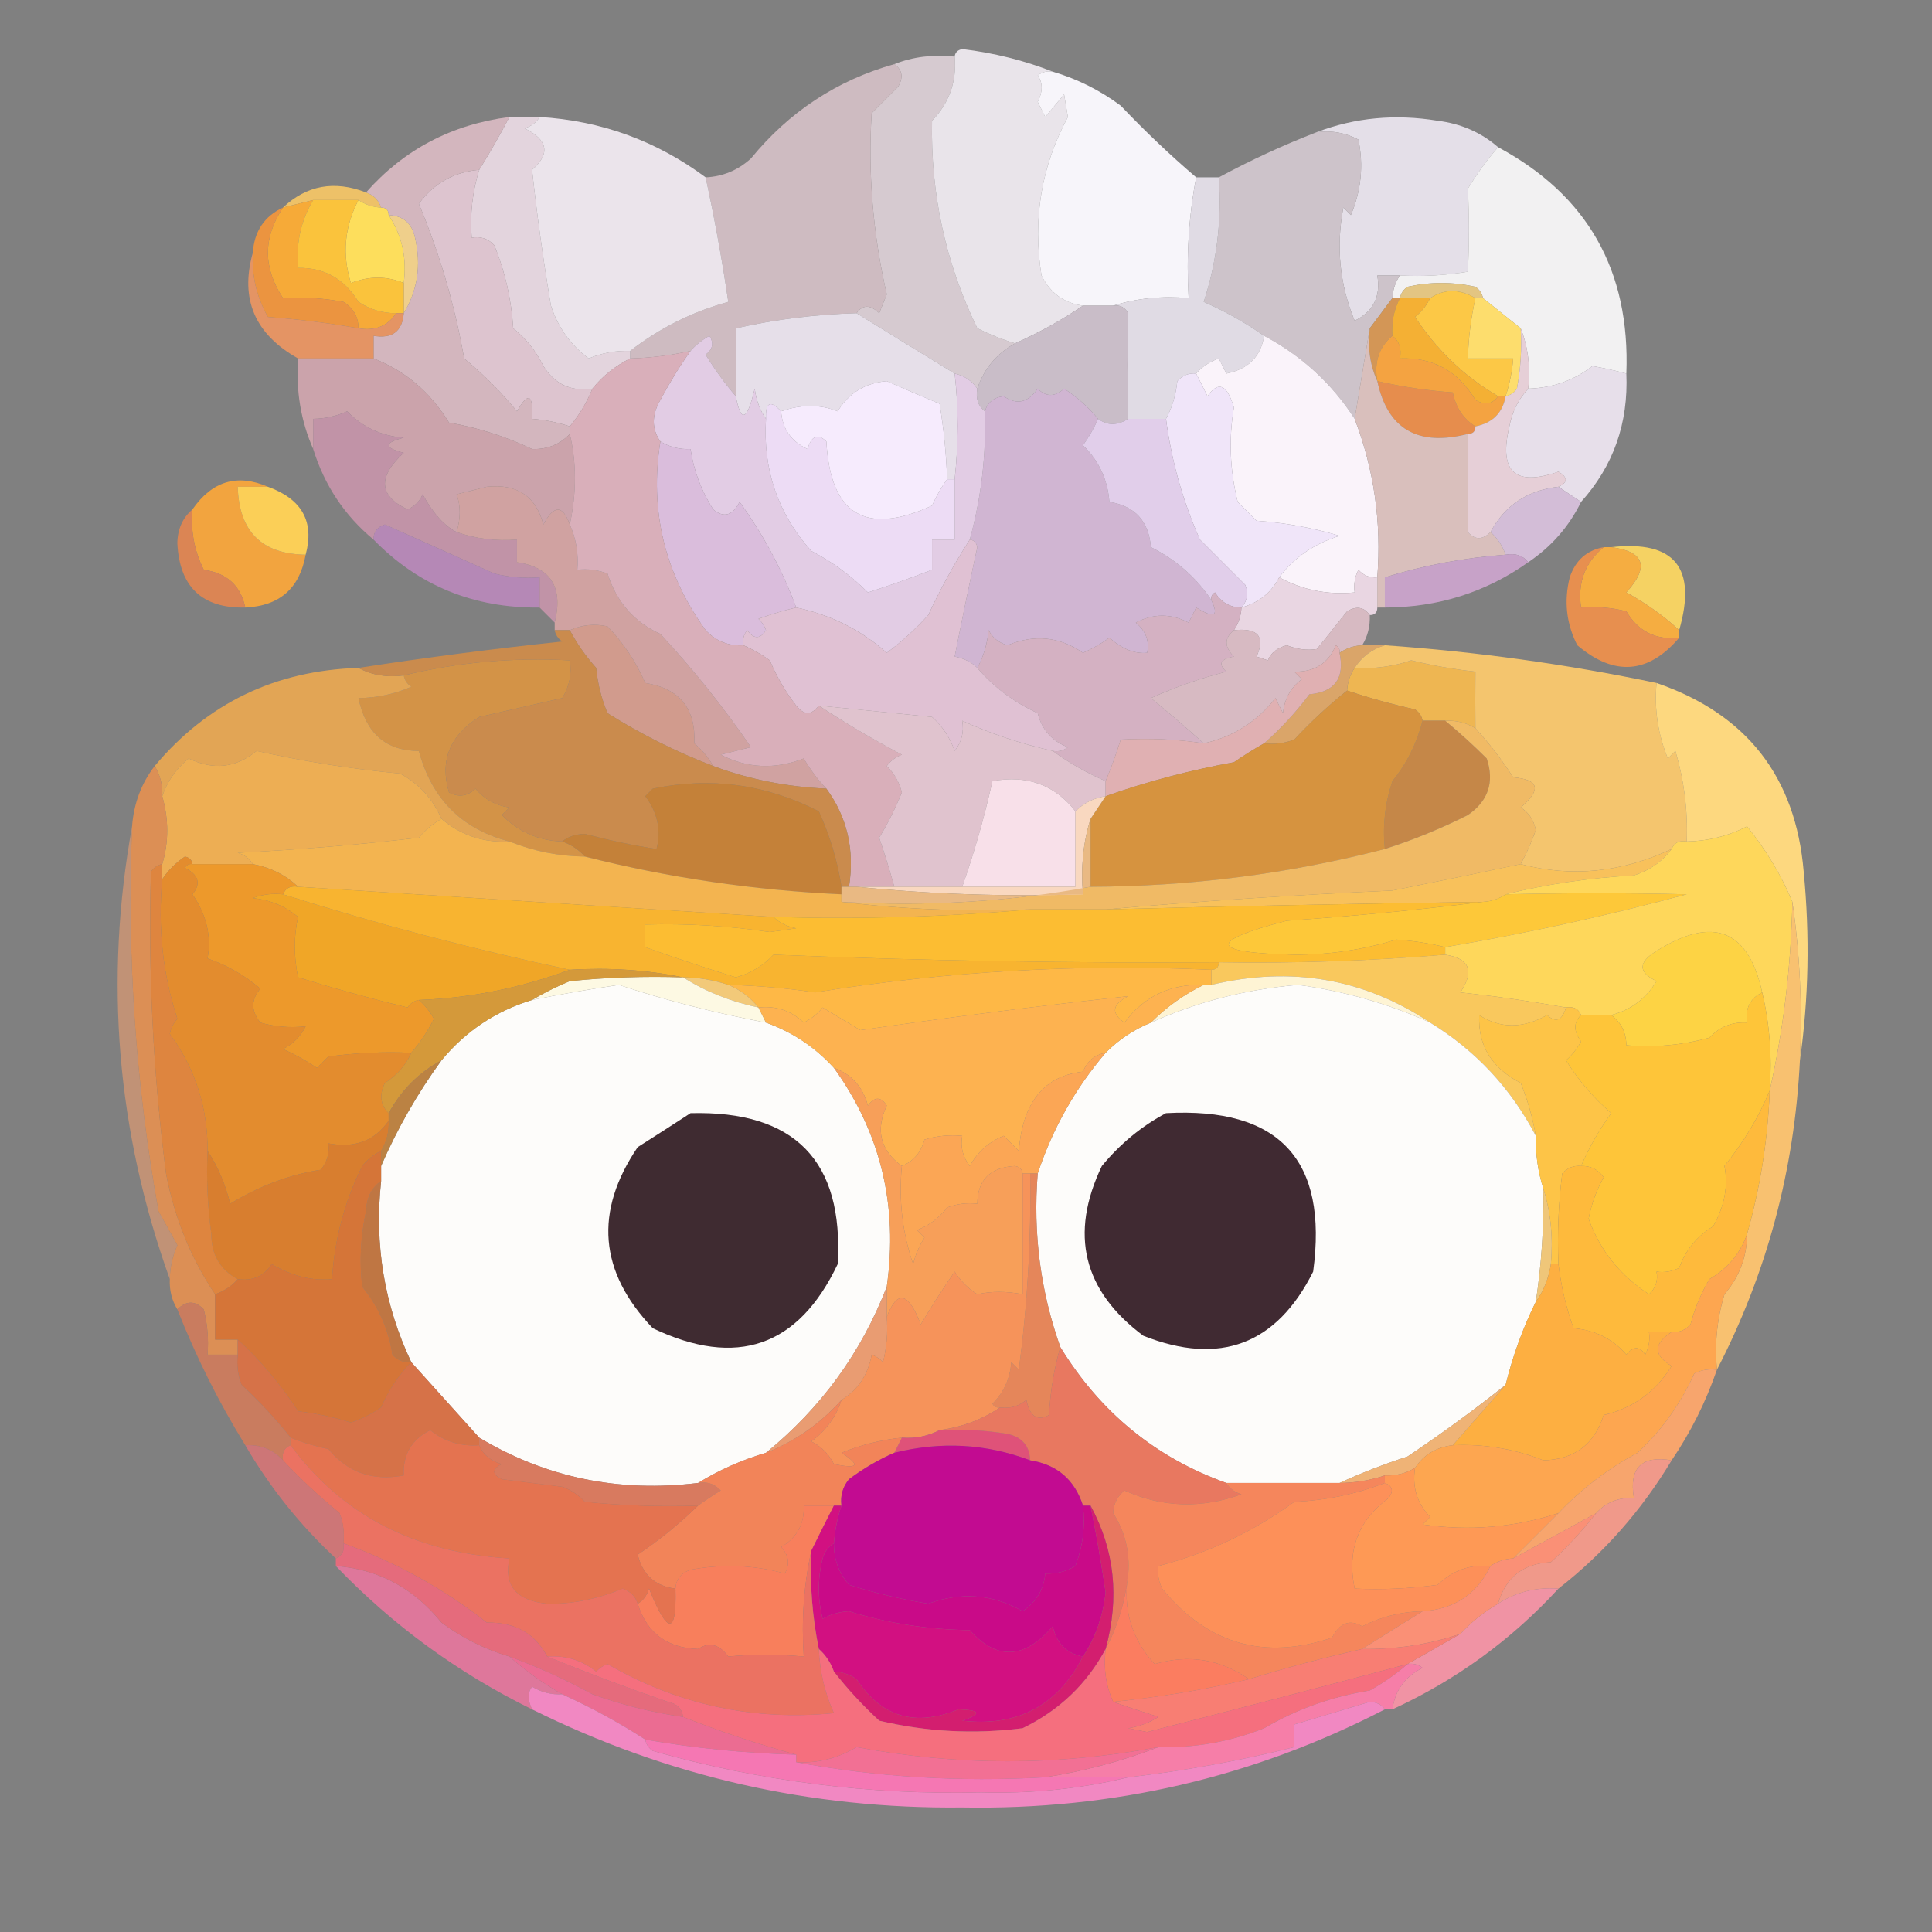 <?xml version="1.0" encoding="UTF-8"?>
<!DOCTYPE svg PUBLIC "-//W3C//DTD SVG 1.1//EN" "http://www.w3.org/Graphics/SVG/1.1/DTD/svg11.dtd">
<svg xmlns="http://www.w3.org/2000/svg" version="1.1" width="256px" height="256px" style="shape-rendering:geometricPrecision; text-rendering:geometricPrecision; image-rendering:optimizeQuality; fill-rule:evenodd; clip-rule:evenodd" xmlns:xlink="http://www.w3.org/1999/xlink">
<rect width="100%" height="100%" fill="#808080" stroke="none"/>
<g><path style="opacity:1" fill="#d6cad0" d="M 118.5,8.5 C 120.948,7.527 123.615,7.194 126.5,7.5C 126.788,10.805 125.788,13.638 123.5,16C 123.297,25.7 125.297,34.867 129.5,43.5C 131.139,44.322 132.805,44.989 134.5,45.5C 132.03,46.884 130.363,48.884 129.5,51.5C 128.778,50.449 127.778,49.782 126.5,49.5C 122.187,46.865 117.854,44.198 113.5,41.5C 114.313,40.347 115.313,40.347 116.5,41.5C 116.833,40.667 117.167,39.833 117.5,39C 115.665,30.984 114.999,22.984 115.5,15C 116.667,13.833 117.833,12.667 119,11.5C 119.74,10.251 119.573,9.251 118.5,8.5 Z"/></g>
<g><path style="opacity:1" fill="#cebbc1" d="M 118.5,8.5 C 119.573,9.251 119.74,10.251 119,11.5C 117.833,12.667 116.667,13.833 115.5,15C 114.999,22.984 115.665,30.984 117.5,39C 117.167,39.833 116.833,40.667 116.5,41.5C 115.313,40.347 114.313,40.347 113.5,41.5C 108.088,41.65 102.754,42.317 97.5,43.5C 97.5,46.5 97.5,49.5 97.5,52.5C 96.081,50.849 94.747,49.016 93.5,47C 94.451,46.282 94.617,45.449 94,44.5C 93.005,45.066 92.172,45.733 91.5,46.5C 88.873,47.092 86.206,47.425 83.5,47.5C 83.5,47.167 83.5,46.833 83.5,46.5C 87.385,43.48 91.719,41.313 96.5,40C 95.679,34.414 94.679,28.914 93.5,23.5C 95.783,23.392 97.783,22.559 99.5,21C 104.567,14.807 110.9,10.64 118.5,8.5 Z"/></g>
<g><path style="opacity:1" fill="#e4dfe8" d="M 198.5,19.5 C 197.068,21.14 195.735,22.974 194.5,25C 194.684,28.724 194.684,32.39 194.5,36C 191.518,36.498 188.518,36.665 185.5,36.5C 184.5,36.5 183.5,36.5 182.5,36.5C 182.978,39.278 181.978,41.278 179.5,42.5C 177.516,37.7 177.016,32.7 178,27.5C 178.333,27.833 178.667,28.167 179,28.5C 180.368,25.262 180.701,21.928 180,18.5C 178.301,17.594 176.467,17.261 174.5,17.5C 179.561,15.577 184.895,15.077 190.5,16C 193.599,16.387 196.266,17.554 198.5,19.5 Z"/></g>
<g><path style="opacity:1" fill="#e9e4ea" d="M 139.5,9.5 C 138.761,9.369 138.094,9.536 137.5,10C 138.198,10.971 138.198,12.137 137.5,13.5C 137.833,14.167 138.167,14.833 138.5,15.5C 139.333,14.5 140.167,13.5 141,12.5C 141.167,13.5 141.333,14.5 141.5,15.5C 137.976,22.044 136.81,29.044 138,36.5C 139.162,38.838 140.996,40.172 143.5,40.5C 140.696,42.405 137.696,44.071 134.5,45.5C 132.805,44.989 131.139,44.322 129.5,43.5C 125.297,34.867 123.297,25.7 123.5,16C 125.788,13.638 126.788,10.805 126.5,7.5C 126.56,6.957 126.893,6.624 127.5,6.5C 131.739,7.016 135.739,8.016 139.5,9.5 Z"/></g>
<g><path style="opacity:1" fill="#edc168" d="M 48.5,25.5 C 49.5,25.833 50.167,26.5 50.5,27.5C 49.391,27.443 48.391,27.11 47.5,26.5C 45.5,26.5 43.5,26.5 41.5,26.5C 40.167,26.833 38.833,27.167 37.5,27.5C 40.648,24.538 44.315,23.872 48.5,25.5 Z"/></g>
<g><path style="opacity:1" fill="#f7f5fa" d="M 139.5,9.5 C 142.757,10.462 145.757,11.962 148.5,14C 151.729,17.399 155.062,20.565 158.5,23.5C 157.512,28.64 157.179,33.974 157.5,39.5C 153.958,39.187 150.625,39.521 147.5,40.5C 146.167,40.5 144.833,40.5 143.5,40.5C 140.996,40.172 139.162,38.838 138,36.5C 136.81,29.044 137.976,22.044 141.5,15.5C 141.333,14.5 141.167,13.5 141,12.5C 140.167,13.5 139.333,14.5 138.5,15.5C 138.167,14.833 137.833,14.167 137.5,13.5C 138.198,12.137 138.198,10.971 137.5,10C 138.094,9.536 138.761,9.369 139.5,9.5 Z"/></g>
<g><path style="opacity:0.935" fill="#faf9fa" d="M 198.5,19.5 C 210.353,25.861 216.019,35.861 215.5,49.5C 214.033,49.106 212.533,48.773 211,48.5C 208.58,50.398 205.746,51.398 202.5,51.5C 202.806,48.615 202.473,45.948 201.5,43.5C 199.833,42.167 198.167,40.833 196.5,39.5C 196.389,38.883 196.056,38.383 195.5,38C 192.5,37.333 189.5,37.333 186.5,38C 185.944,38.383 185.611,38.883 185.5,39.5C 185.167,39.5 184.833,39.5 184.5,39.5C 184.557,38.391 184.89,37.391 185.5,36.5C 188.518,36.665 191.518,36.498 194.5,36C 194.684,32.39 194.684,28.724 194.5,25C 195.735,22.974 197.068,21.14 198.5,19.5 Z"/></g>
<g><path style="opacity:1" fill="#e3d4dd" d="M 67.5,15.5 C 68.833,15.5 70.167,15.5 71.5,15.5C 71.082,16.222 70.416,16.722 69.5,17C 72.624,18.541 72.957,20.375 70.5,22.5C 71.156,28.511 71.989,34.511 73,40.5C 73.941,43.393 75.607,45.726 78,47.5C 79.766,46.767 81.599,46.433 83.5,46.5C 83.5,46.833 83.5,47.167 83.5,47.5C 81.52,48.484 79.853,49.817 78.5,51.5C 75.675,51.919 73.509,50.919 72,48.5C 71.047,46.545 69.713,44.878 68,43.5C 67.766,39.686 66.932,36.019 65.5,32.5C 64.675,31.614 63.675,31.281 62.5,31.5C 62.264,28.392 62.597,25.392 63.5,22.5C 64.957,20.151 66.291,17.818 67.5,15.5 Z"/></g>
<g><path style="opacity:1" fill="#ebe4eb" d="M 71.5,15.5 C 79.654,15.995 86.987,18.662 93.5,23.5C 94.679,28.914 95.679,34.414 96.5,40C 91.719,41.313 87.385,43.48 83.5,46.5C 81.599,46.433 79.766,46.767 78,47.5C 75.607,45.726 73.941,43.393 73,40.5C 71.989,34.511 71.156,28.511 70.5,22.5C 72.957,20.375 72.624,18.541 69.5,17C 70.416,16.722 71.082,16.222 71.5,15.5 Z"/></g>
<g><path style="opacity:1" fill="#fdde5c" d="M 47.5,26.5 C 48.391,27.11 49.391,27.443 50.5,27.5C 51.167,27.5 51.5,27.833 51.5,28.5C 53.268,31.163 53.935,34.163 53.5,37.5C 51.244,36.562 48.91,36.562 46.5,37.5C 45.31,33.721 45.643,30.054 47.5,26.5 Z"/></g>
<g><path style="opacity:1" fill="#efcf8b" d="M 51.5,28.5 C 53.411,28.574 54.578,29.574 55,31.5C 55.837,35.148 55.337,38.481 53.5,41.5C 53.5,40.167 53.5,38.833 53.5,37.5C 53.935,34.163 53.268,31.163 51.5,28.5 Z"/></g>
<g><path style="opacity:1" fill="#ddc4cf" d="M 63.5,22.5 C 62.597,25.392 62.264,28.392 62.5,31.5C 63.675,31.281 64.675,31.614 65.5,32.5C 66.932,36.019 67.766,39.686 68,43.5C 69.713,44.878 71.047,46.545 72,48.5C 73.509,50.919 75.675,51.919 78.5,51.5C 77.751,53.333 76.751,54.999 75.5,56.5C 73.883,55.962 72.216,55.629 70.5,55.5C 70.671,52.203 70.005,51.869 68.5,54.5C 66.386,51.93 64.053,49.597 61.5,47.5C 60.264,40.448 58.264,33.615 55.5,27C 57.486,24.283 60.153,22.783 63.5,22.5 Z"/></g>
<g><path style="opacity:1" fill="#f6aa38" d="M 41.5,26.5 C 39.877,29.215 39.21,32.215 39.5,35.5C 42.967,35.446 45.634,36.946 47.5,40C 49.025,41.009 50.692,41.509 52.5,41.5C 51.365,43.213 49.698,43.88 47.5,43.5C 47.489,41.983 46.823,40.816 45.5,40C 42.854,39.503 40.187,39.336 37.5,39.5C 34.836,35.493 34.836,31.493 37.5,27.5C 38.833,27.167 40.167,26.833 41.5,26.5 Z"/></g>
<g><path style="opacity:1" fill="#fac33c" d="M 41.5,26.5 C 43.5,26.5 45.5,26.5 47.5,26.5C 45.643,30.054 45.31,33.721 46.5,37.5C 48.91,36.562 51.244,36.562 53.5,37.5C 53.5,38.833 53.5,40.167 53.5,41.5C 53.167,41.5 52.833,41.5 52.5,41.5C 50.692,41.509 49.025,41.009 47.5,40C 45.634,36.946 42.967,35.446 39.5,35.5C 39.21,32.215 39.877,29.215 41.5,26.5 Z"/></g>
<g><path style="opacity:1" fill="#cdc3ca" d="M 174.5,17.5 C 176.467,17.261 178.301,17.594 180,18.5C 180.701,21.928 180.368,25.262 179,28.5C 178.667,28.167 178.333,27.833 178,27.5C 177.016,32.7 177.516,37.7 179.5,42.5C 181.978,41.278 182.978,39.278 182.5,36.5C 183.5,36.5 184.5,36.5 185.5,36.5C 184.89,37.391 184.557,38.391 184.5,39.5C 183.5,40.833 182.5,42.167 181.5,43.5C 180.833,47.5 180.167,51.5 179.5,55.5C 176.478,50.813 172.478,47.146 167.5,44.5C 165.026,42.76 162.359,41.26 159.5,40C 161.237,34.677 161.904,29.177 161.5,23.5C 165.751,21.206 170.084,19.206 174.5,17.5 Z"/></g>
<g><path style="opacity:1" fill="#e3c582" d="M 196.5,39.5 C 196.167,39.5 195.833,39.5 195.5,39.5C 193.389,38.258 191.389,38.258 189.5,39.5C 188.167,39.5 186.833,39.5 185.5,39.5C 185.611,38.883 185.944,38.383 186.5,38C 189.5,37.333 192.5,37.333 195.5,38C 196.056,38.383 196.389,38.883 196.5,39.5 Z"/></g>
<g><path style="opacity:1" fill="#eb9440" d="M 37.5,27.5 C 34.836,31.493 34.836,35.493 37.5,39.5C 40.187,39.336 42.854,39.503 45.5,40C 46.823,40.816 47.489,41.983 47.5,43.5C 43.548,42.804 39.548,42.304 35.5,42C 34.008,39.379 33.342,36.545 33.5,33.5C 33.684,30.663 35.018,28.663 37.5,27.5 Z"/></g>
<g><path style="opacity:1" fill="#fddd6d" d="M 195.5,39.5 C 195.833,39.5 196.167,39.5 196.5,39.5C 198.167,40.833 199.833,42.167 201.5,43.5C 201.664,46.187 201.497,48.854 201,51.5C 200.617,52.056 200.117,52.389 199.5,52.5C 200.038,50.883 200.371,49.216 200.5,47.5C 198.5,47.5 196.5,47.5 194.5,47.5C 194.575,44.794 194.908,42.127 195.5,39.5 Z"/></g>
<g><path style="opacity:1" fill="#d3b6be" d="M 67.5,15.5 C 66.291,17.818 64.957,20.151 63.5,22.5C 60.153,22.783 57.486,24.283 55.5,27C 58.264,33.615 60.264,40.448 61.5,47.5C 64.053,49.597 66.386,51.93 68.5,54.5C 70.005,51.869 70.671,52.203 70.5,55.5C 72.216,55.629 73.883,55.962 75.5,56.5C 75.5,56.833 75.5,57.167 75.5,57.5C 74.181,58.897 72.514,59.563 70.5,59.5C 67.047,57.85 63.381,56.683 59.5,56C 57.022,51.96 53.688,49.127 49.5,47.5C 49.5,46.5 49.5,45.5 49.5,44.5C 51.973,44.912 53.306,43.912 53.5,41.5C 55.337,38.481 55.837,35.148 55,31.5C 54.578,29.574 53.411,28.574 51.5,28.5C 51.5,27.833 51.167,27.5 50.5,27.5C 50.167,26.5 49.5,25.833 48.5,25.5C 53.518,19.823 59.851,16.489 67.5,15.5 Z"/></g>
<g><path style="opacity:1" fill="#e0dbe4" d="M 158.5,23.5 C 159.5,23.5 160.5,23.5 161.5,23.5C 161.904,29.177 161.237,34.677 159.5,40C 162.359,41.26 165.026,42.76 167.5,44.5C 167.072,47.246 165.406,48.913 162.5,49.5C 162.167,48.833 161.833,48.167 161.5,47.5C 160.261,47.942 159.261,48.609 158.5,49.5C 157.504,49.414 156.671,49.748 156,50.5C 155.802,52.382 155.302,54.048 154.5,55.5C 152.833,55.5 151.167,55.5 149.5,55.5C 149.359,50.652 149.359,45.985 149.5,41.5C 149.043,40.703 148.376,40.369 147.5,40.5C 150.625,39.521 153.958,39.187 157.5,39.5C 157.179,33.974 157.512,28.64 158.5,23.5 Z"/></g>
<g><path style="opacity:1" fill="#fcc846" d="M 195.5,39.5 C 194.908,42.127 194.575,44.794 194.5,47.5C 196.5,47.5 198.5,47.5 200.5,47.5C 200.371,49.216 200.038,50.883 199.5,52.5C 199.167,52.5 198.833,52.5 198.5,52.5C 194.095,49.932 190.428,46.432 187.5,42C 188.381,41.292 189.047,40.458 189.5,39.5C 191.389,38.258 193.389,38.258 195.5,39.5 Z"/></g>
<g><path style="opacity:1" fill="#e6dfe9" d="M 113.5,41.5 C 117.854,44.198 122.187,46.865 126.5,49.5C 127.024,54.07 127.024,58.737 126.5,63.5C 126.167,63.5 125.833,63.5 125.5,63.5C 125.384,60.14 125.051,56.807 124.5,53.5C 122.19,52.543 119.856,51.543 117.5,50.5C 114.634,50.745 112.468,52.078 111,54.5C 108.664,53.563 106.164,53.563 103.5,54.5C 102.075,52.969 101.409,53.302 101.5,55.5C 100.71,54.392 100.21,53.058 100,51.5C 99.013,55.767 98.18,56.1 97.5,52.5C 97.5,49.5 97.5,46.5 97.5,43.5C 102.754,42.317 108.088,41.65 113.5,41.5 Z"/></g>
<g><path style="opacity:1" fill="#c9bdc8" d="M 143.5,40.5 C 144.833,40.5 146.167,40.5 147.5,40.5C 148.376,40.369 149.043,40.703 149.5,41.5C 149.359,45.985 149.359,50.652 149.5,55.5C 148.036,56.405 146.702,56.405 145.5,55.5C 144.215,53.938 142.715,52.605 141,51.5C 139.765,52.615 138.598,52.615 137.5,51.5C 136.203,53.367 134.703,53.7 133,52.5C 131.699,52.639 130.866,53.305 130.5,54.5C 129.596,53.791 129.263,52.791 129.5,51.5C 130.363,48.884 132.03,46.884 134.5,45.5C 137.696,44.071 140.696,42.405 143.5,40.5 Z"/></g>
<g><path style="opacity:1" fill="#e49464" d="M 33.5,33.5 C 33.342,36.545 34.008,39.379 35.5,42C 39.548,42.304 43.548,42.804 47.5,43.5C 49.698,43.88 51.365,43.213 52.5,41.5C 52.833,41.5 53.167,41.5 53.5,41.5C 53.306,43.912 51.973,44.912 49.5,44.5C 49.5,45.5 49.5,46.5 49.5,47.5C 46.167,47.5 42.833,47.5 39.5,47.5C 33.771,44.289 31.771,39.623 33.5,33.5 Z"/></g>
<g><path style="opacity:1" fill="#d39656" d="M 184.5,39.5 C 184.833,39.5 185.167,39.5 185.5,39.5C 184.699,41.042 184.366,42.709 184.5,44.5C 182.72,45.99 182.054,47.99 182.5,50.5C 181.532,48.393 181.198,46.059 181.5,43.5C 182.5,42.167 183.5,40.833 184.5,39.5 Z"/></g>
<g><path style="opacity:1" fill="#f4b034" d="M 185.5,39.5 C 186.833,39.5 188.167,39.5 189.5,39.5C 189.047,40.458 188.381,41.292 187.5,42C 190.428,46.432 194.095,49.932 198.5,52.5C 197.749,53.574 196.749,53.74 195.5,53C 193.181,49.153 189.847,47.32 185.5,47.5C 185.737,46.209 185.404,45.209 184.5,44.5C 184.366,42.709 184.699,41.042 185.5,39.5 Z"/></g>
<g><path style="opacity:1" fill="#cba3ab" d="M 39.5,47.5 C 42.833,47.5 46.167,47.5 49.5,47.5C 53.688,49.127 57.022,51.96 59.5,56C 63.381,56.683 67.047,57.85 70.5,59.5C 72.514,59.563 74.181,58.897 75.5,57.5C 76.405,61.333 76.405,65.332 75.5,69.5C 74.559,66.875 73.393,66.875 72,69.5C 71.011,65.745 68.511,64.078 64.5,64.5C 63.167,64.833 61.833,65.167 60.5,65.5C 61.052,67.003 61.052,68.669 60.5,70.5C 58.877,69.684 57.377,68.018 56,65.5C 55.612,66.428 54.945,67.095 54,67.5C 50.186,65.701 50.019,63.201 53.5,60C 50.833,59.333 50.833,58.667 53.5,58C 50.549,57.774 48.049,56.608 46,54.5C 44.56,55.148 43.06,55.481 41.5,55.5C 41.5,56.833 41.5,58.167 41.5,59.5C 39.864,55.791 39.198,51.791 39.5,47.5 Z"/></g>
<g><path style="opacity:1" fill="#faf3fa" d="M 167.5,44.5 C 172.478,47.146 176.478,50.813 179.5,55.5C 182.072,62.23 183.072,69.23 182.5,76.5C 181.504,76.586 180.671,76.252 180,75.5C 179.517,76.448 179.351,77.448 179.5,78.5C 175.915,78.848 172.582,78.181 169.5,76.5C 171.475,73.865 174.142,72.031 177.5,71C 173.916,69.927 170.25,69.26 166.5,69C 165.667,68.167 164.833,67.333 164,66.5C 162.965,62.301 162.798,58.134 163.5,54C 162.597,50.933 161.43,50.433 160,52.5C 159.487,51.473 158.987,50.473 158.5,49.5C 159.261,48.609 160.261,47.942 161.5,47.5C 161.833,48.167 162.167,48.833 162.5,49.5C 165.406,48.913 167.072,47.246 167.5,44.5 Z"/></g>
<g><path style="opacity:1" fill="#e68d4d" d="M 182.5,50.5 C 185.747,51.252 189.081,51.752 192.5,52C 192.915,54.026 193.915,55.526 195.5,56.5C 195.5,57.167 195.167,57.5 194.5,57.5C 187.859,59.193 183.859,56.86 182.5,50.5 Z"/></g>
<g><path style="opacity:1" fill="#f4a341" d="M 184.5,44.5 C 185.404,45.209 185.737,46.209 185.5,47.5C 189.847,47.32 193.181,49.153 195.5,53C 196.749,53.74 197.749,53.574 198.5,52.5C 198.833,52.5 199.167,52.5 199.5,52.5C 199.106,54.71 197.773,56.043 195.5,56.5C 193.915,55.526 192.915,54.026 192.5,52C 189.081,51.752 185.747,51.252 182.5,50.5C 182.054,47.99 182.72,45.99 184.5,44.5 Z"/></g>
<g><path style="opacity:1" fill="#e7dfea" d="M 215.5,49.5 C 215.781,56.08 213.781,61.747 209.5,66.5C 208.5,65.833 207.5,65.167 206.5,64.5C 207.773,63.923 207.773,63.257 206.5,62.5C 200.734,64.516 198.567,62.516 200,56.5C 200.366,54.548 201.199,52.882 202.5,51.5C 205.746,51.398 208.58,50.398 211,48.5C 212.533,48.773 214.033,49.106 215.5,49.5 Z"/></g>
<g><path style="opacity:1" fill="#c193a7" d="M 60.5,70.5 C 63.054,71.388 65.721,71.721 68.5,71.5C 68.5,72.5 68.5,73.5 68.5,74.5C 72.994,75.159 74.66,77.825 73.5,82.5C 72.833,81.833 72.167,81.167 71.5,80.5C 71.5,79.167 71.5,77.833 71.5,76.5C 69.473,76.662 67.473,76.496 65.5,76C 60.657,73.816 55.824,71.649 51,69.5C 49.97,69.836 49.47,70.503 49.5,71.5C 45.664,68.322 42.998,64.322 41.5,59.5C 41.5,58.167 41.5,56.833 41.5,55.5C 43.06,55.481 44.56,55.148 46,54.5C 48.049,56.608 50.549,57.774 53.5,58C 50.833,58.667 50.833,59.333 53.5,60C 50.019,63.201 50.186,65.701 54,67.5C 54.945,67.095 55.612,66.428 56,65.5C 57.377,68.018 58.877,69.684 60.5,70.5 Z"/></g>
<g><path style="opacity:1" fill="#d9bfbc" d="M 181.5,43.5 C 181.198,46.059 181.532,48.393 182.5,50.5C 183.859,56.86 187.859,59.193 194.5,57.5C 194.493,62.157 194.493,66.491 194.5,70.5C 195.425,71.562 196.425,71.562 197.5,70.5C 198.401,71.29 199.068,72.29 199.5,73.5C 194.053,73.89 188.72,74.89 183.5,76.5C 183.5,77.833 183.5,79.167 183.5,80.5C 183.167,80.5 182.833,80.5 182.5,80.5C 182.5,79.167 182.5,77.833 182.5,76.5C 183.072,69.23 182.072,62.23 179.5,55.5C 180.167,51.5 180.833,47.5 181.5,43.5 Z"/></g>
<g><path style="opacity:1" fill="#e6cfd7" d="M 201.5,43.5 C 202.473,45.948 202.806,48.615 202.5,51.5C 201.199,52.882 200.366,54.548 200,56.5C 198.567,62.516 200.734,64.516 206.5,62.5C 207.773,63.257 207.773,63.923 206.5,64.5C 202.391,64.959 199.391,66.959 197.5,70.5C 196.425,71.562 195.425,71.562 194.5,70.5C 194.493,66.491 194.493,62.157 194.5,57.5C 195.167,57.5 195.5,57.167 195.5,56.5C 197.773,56.043 199.106,54.71 199.5,52.5C 200.117,52.389 200.617,52.056 201,51.5C 201.497,48.854 201.664,46.187 201.5,43.5 Z"/></g>
<g><path style="opacity:1" fill="#d0b5d2" d="M 145.5,55.5 C 144.972,56.721 144.305,57.887 143.5,59C 145.604,61.042 146.771,63.542 147,66.5C 150.381,67.049 152.214,69.049 152.5,72.5C 155.83,74.169 158.497,76.502 160.5,79.5C 161.552,81.655 160.886,81.988 158.5,80.5C 158.167,81.167 157.833,81.833 157.5,82.5C 155.161,81.276 152.828,81.276 150.5,82.5C 151.833,83.62 152.333,84.953 152,86.5C 150.33,86.656 148.663,85.99 147,84.5C 145.908,85.296 144.741,85.963 143.5,86.5C 140.389,84.348 137.056,84.015 133.5,85.5C 132.353,85.182 131.519,84.516 131,83.5C 130.802,85.382 130.302,87.048 129.5,88.5C 128.737,87.732 127.737,87.232 126.5,87C 127.451,82.186 128.451,77.353 129.5,72.5C 129.376,71.893 129.043,71.56 128.5,71.5C 130.022,65.948 130.689,60.282 130.5,54.5C 130.866,53.305 131.699,52.639 133,52.5C 134.703,53.7 136.203,53.367 137.5,51.5C 138.598,52.615 139.765,52.615 141,51.5C 142.715,52.605 144.215,53.938 145.5,55.5 Z"/></g>
<g><path style="opacity:1" fill="#f0e5f9" d="M 158.5,49.5 C 158.987,50.473 159.487,51.473 160,52.5C 161.43,50.433 162.597,50.933 163.5,54C 162.798,58.134 162.965,62.301 164,66.5C 164.833,67.333 165.667,68.167 166.5,69C 170.25,69.26 173.916,69.927 177.5,71C 174.142,72.031 171.475,73.865 169.5,76.5C 168.461,78.531 166.795,79.865 164.5,80.5C 165.303,79.577 165.47,78.577 165,77.5C 163,75.5 161,73.5 159,71.5C 156.722,66.387 155.222,61.053 154.5,55.5C 155.302,54.048 155.802,52.382 156,50.5C 156.671,49.748 157.504,49.414 158.5,49.5 Z"/></g>
<g><path style="opacity:1" fill="#f2a43f" d="M 35.5,64.5 C 34.167,64.5 32.833,64.5 31.5,64.5C 31.674,70.418 34.674,73.418 40.5,73.5C 39.702,77.964 37.036,80.297 32.5,80.5C 31.898,77.596 30.065,75.93 27,75.5C 25.747,72.987 25.247,70.32 25.5,67.5C 28.103,63.742 31.436,62.742 35.5,64.5 Z"/></g>
<g><path style="opacity:0.937" fill="#b889b9" d="M 71.5,80.5 C 62.774,80.599 55.441,77.599 49.5,71.5C 49.47,70.503 49.97,69.836 51,69.5C 55.824,71.649 60.657,73.816 65.5,76C 67.473,76.496 69.473,76.662 71.5,76.5C 71.5,77.833 71.5,79.167 71.5,80.5 Z"/></g>
<g><path style="opacity:1" fill="#fbcf57" d="M 35.5,64.5 C 40.018,66.127 41.685,69.127 40.5,73.5C 34.674,73.418 31.674,70.418 31.5,64.5C 32.833,64.5 34.167,64.5 35.5,64.5 Z"/></g>
<g><path style="opacity:1" fill="#d3bdd7" d="M 206.5,64.5 C 207.5,65.167 208.5,65.833 209.5,66.5C 207.906,69.764 205.573,72.431 202.5,74.5C 201.791,73.596 200.791,73.263 199.5,73.5C 199.068,72.29 198.401,71.29 197.5,70.5C 199.391,66.959 202.391,64.959 206.5,64.5 Z"/></g>
<g><path style="opacity:1" fill="#e1ceea" d="M 145.5,55.5 C 146.702,56.405 148.036,56.405 149.5,55.5C 151.167,55.5 152.833,55.5 154.5,55.5C 155.222,61.053 156.722,66.387 159,71.5C 161,73.5 163,75.5 165,77.5C 165.47,78.577 165.303,79.577 164.5,80.5C 162.983,80.489 161.816,79.823 161,78.5C 160.601,78.728 160.435,79.062 160.5,79.5C 158.497,76.502 155.83,74.169 152.5,72.5C 152.214,69.049 150.381,67.049 147,66.5C 146.771,63.542 145.604,61.042 143.5,59C 144.305,57.887 144.972,56.721 145.5,55.5 Z"/></g>
<g><path style="opacity:1" fill="#e2cce4" d="M 97.5,52.5 C 98.18,56.1 99.013,55.767 100,51.5C 100.21,53.058 100.71,54.392 101.5,55.5C 101.072,62.231 103.072,68.065 107.5,73C 110.281,74.447 112.781,76.28 115,78.5C 117.907,77.57 120.74,76.57 123.5,75.5C 123.5,74.167 123.5,72.833 123.5,71.5C 124.5,71.5 125.5,71.5 126.5,71.5C 126.5,68.833 126.5,66.167 126.5,63.5C 127.024,58.737 127.024,54.07 126.5,49.5C 127.778,49.782 128.778,50.449 129.5,51.5C 129.263,52.791 129.596,53.791 130.5,54.5C 130.689,60.282 130.022,65.948 128.5,71.5C 126.477,74.631 124.644,77.964 123,81.5C 121.29,83.38 119.457,85.046 117.5,86.5C 114.102,83.468 110.102,81.468 105.5,80.5C 103.672,75.556 101.172,70.89 98,66.5C 97.072,68.335 95.906,68.668 94.5,67.5C 92.917,65.01 91.917,62.343 91.5,59.5C 90.041,59.567 88.708,59.234 87.5,58.5C 86.34,56.831 86.34,54.998 87.5,53C 88.736,50.679 90.069,48.512 91.5,46.5C 92.172,45.733 93.005,45.066 94,44.5C 94.617,45.449 94.451,46.282 93.5,47C 94.747,49.016 96.081,50.849 97.5,52.5 Z"/></g>
<g><path style="opacity:1" fill="#eddcf5" d="M 103.5,54.5 C 103.662,56.824 104.828,58.491 107,59.5C 107.535,57.73 108.369,57.396 109.5,58.5C 110.022,68.192 114.689,71.025 123.5,67C 124.085,65.698 124.751,64.531 125.5,63.5C 125.833,63.5 126.167,63.5 126.5,63.5C 126.5,66.167 126.5,68.833 126.5,71.5C 125.5,71.5 124.5,71.5 123.5,71.5C 123.5,72.833 123.5,74.167 123.5,75.5C 120.74,76.57 117.907,77.57 115,78.5C 112.781,76.28 110.281,74.447 107.5,73C 103.072,68.065 101.072,62.231 101.5,55.5C 101.409,53.302 102.075,52.969 103.5,54.5 Z"/></g>
<g><path style="opacity:1" fill="#f6ebfd" d="M 125.5,63.5 C 124.751,64.531 124.085,65.698 123.5,67C 114.689,71.025 110.022,68.192 109.5,58.5C 108.369,57.396 107.535,57.73 107,59.5C 104.828,58.491 103.662,56.824 103.5,54.5C 106.164,53.563 108.664,53.563 111,54.5C 112.468,52.078 114.634,50.745 117.5,50.5C 119.856,51.543 122.19,52.543 124.5,53.5C 125.051,56.807 125.384,60.14 125.5,63.5 Z"/></g>
<g><path style="opacity:1" fill="#dabddc" d="M 87.5,58.5 C 88.708,59.234 90.041,59.567 91.5,59.5C 91.917,62.343 92.917,65.01 94.5,67.5C 95.906,68.668 97.072,68.335 98,66.5C 101.172,70.89 103.672,75.556 105.5,80.5C 103.821,80.892 102.154,81.392 100.5,82C 100.957,82.414 101.291,82.914 101.5,83.5C 100.726,84.711 99.893,84.711 99,83.5C 98.536,84.094 98.369,84.761 98.5,85.5C 96.516,85.617 94.85,84.95 93.5,83.5C 88.05,75.959 86.05,67.626 87.5,58.5 Z"/></g>
<g><path style="opacity:1" fill="#c7a2c8" d="M 199.5,73.5 C 200.791,73.263 201.791,73.596 202.5,74.5C 196.852,78.493 190.519,80.493 183.5,80.5C 183.5,79.167 183.5,77.833 183.5,76.5C 188.72,74.89 194.053,73.89 199.5,73.5 Z"/></g>
<g><path style="opacity:1" fill="#db8554" d="M 25.5,67.5 C 25.247,70.32 25.747,72.987 27,75.5C 30.065,75.93 31.898,77.596 32.5,80.5C 26.796,80.626 23.796,77.793 23.5,72C 23.525,70.124 24.191,68.624 25.5,67.5 Z"/></g>
<g><path style="opacity:1" fill="#f5d263" d="M 213.5,72.5 C 221.882,71.56 224.882,75.227 222.5,83.5C 220.492,81.636 218.159,79.97 215.5,78.5C 218.586,75.09 217.92,73.09 213.5,72.5 Z"/></g>
<g><path style="opacity:1" fill="#f5ad41" d="M 212.5,72.5 C 212.833,72.5 213.167,72.5 213.5,72.5C 217.92,73.09 218.586,75.09 215.5,78.5C 218.159,79.97 220.492,81.636 222.5,83.5C 222.5,83.833 222.5,84.167 222.5,84.5C 219.393,84.826 217.06,83.659 215.5,81C 213.527,80.504 211.527,80.338 209.5,80.5C 209.016,77.212 210.016,74.545 212.5,72.5 Z"/></g>
<g><path style="opacity:1" fill="#e9d6e2" d="M 182.5,76.5 C 182.5,77.833 182.5,79.167 182.5,80.5C 182.5,81.167 182.167,81.5 181.5,81.5C 180.749,80.427 179.749,80.26 178.5,81C 177.167,82.667 175.833,84.333 174.5,86C 173.197,86.21 171.864,86.043 170.5,85.5C 169.214,85.852 168.381,86.518 168,87.5C 167.5,87.333 167,87.167 166.5,87C 167.694,84.342 166.694,83.176 163.5,83.5C 164.11,82.609 164.443,81.609 164.5,80.5C 166.795,79.865 168.461,78.531 169.5,76.5C 172.582,78.181 175.915,78.848 179.5,78.5C 179.351,77.448 179.517,76.448 180,75.5C 180.671,76.252 181.504,76.586 182.5,76.5 Z"/></g>
<g><path style="opacity:1" fill="#d19b8d" d="M 94.5,101.5 C 89.625,99.636 84.959,97.302 80.5,94.5C 79.692,92.577 79.192,90.577 79,88.5C 77.613,86.954 76.447,85.287 75.5,83.5C 77.137,82.782 78.803,82.615 80.5,83C 82.621,85.198 84.288,87.698 85.5,90.5C 90.049,91.217 92.216,93.884 92,98.5C 93.045,99.373 93.878,100.373 94.5,101.5 Z"/></g>
<g><path style="opacity:1" fill="#d0a2a1" d="M 75.5,69.5 C 76.341,71.379 76.675,73.379 76.5,75.5C 77.873,75.343 79.207,75.51 80.5,76C 81.697,79.768 84.03,82.435 87.5,84C 91.88,88.711 95.88,93.711 99.5,99C 98.167,99.333 96.833,99.667 95.5,100C 99.028,101.814 102.695,101.981 106.5,100.5C 107.389,102.007 108.389,103.34 109.5,104.5C 104.231,104.261 99.231,103.261 94.5,101.5C 93.878,100.373 93.045,99.373 92,98.5C 92.216,93.884 90.049,91.217 85.5,90.5C 84.288,87.698 82.621,85.198 80.5,83C 78.803,82.615 77.137,82.782 75.5,83.5C 74.833,83.5 74.167,83.5 73.5,83.5C 73.5,83.167 73.5,82.833 73.5,82.5C 74.66,77.825 72.994,75.159 68.5,74.5C 68.5,73.5 68.5,72.5 68.5,71.5C 65.721,71.721 63.054,71.388 60.5,70.5C 61.052,68.669 61.052,67.003 60.5,65.5C 61.833,65.167 63.167,64.833 64.5,64.5C 68.511,64.078 71.011,65.745 72,69.5C 73.393,66.875 74.559,66.875 75.5,69.5 Z"/></g>
<g><path style="opacity:1" fill="#e78f4f" d="M 212.5,72.5 C 210.016,74.545 209.016,77.212 209.5,80.5C 211.527,80.338 213.527,80.504 215.5,81C 217.06,83.659 219.393,84.826 222.5,84.5C 218.401,89.308 213.901,89.642 209,85.5C 207.543,82.634 207.21,79.634 208,76.5C 208.748,74.249 210.248,72.916 212.5,72.5 Z"/></g>
<g><path style="opacity:1" fill="#d4b1c2" d="M 164.5,80.5 C 164.443,81.609 164.11,82.609 163.5,83.5C 162.209,84.542 162.209,85.708 163.5,87C 161.699,87.317 161.366,87.984 162.5,89C 159.071,89.871 155.738,91.038 152.5,92.5C 154.95,94.503 157.283,96.503 159.5,98.5C 156.078,97.957 152.411,97.79 148.5,98C 147.891,99.948 147.224,101.782 146.5,103.5C 143.968,102.404 141.635,101.071 139.5,99.5C 140.239,99.631 140.906,99.464 141.5,99C 139.396,98.209 138.063,96.709 137.5,94.5C 134.315,93.026 131.649,91.026 129.5,88.5C 130.302,87.048 130.802,85.382 131,83.5C 131.519,84.516 132.353,85.182 133.5,85.5C 137.056,84.015 140.389,84.348 143.5,86.5C 144.741,85.963 145.908,85.296 147,84.5C 148.663,85.99 150.33,86.656 152,86.5C 152.333,84.953 151.833,83.62 150.5,82.5C 152.828,81.276 155.161,81.276 157.5,82.5C 157.833,81.833 158.167,81.167 158.5,80.5C 160.886,81.988 161.552,81.655 160.5,79.5C 160.435,79.062 160.601,78.728 161,78.5C 161.816,79.823 162.983,80.489 164.5,80.5 Z"/></g>
<g><path style="opacity:1" fill="#e0c1d3" d="M 128.5,71.5 C 129.043,71.56 129.376,71.893 129.5,72.5C 128.451,77.353 127.451,82.186 126.5,87C 127.737,87.232 128.737,87.732 129.5,88.5C 131.649,91.026 134.315,93.026 137.5,94.5C 138.063,96.709 139.396,98.209 141.5,99C 140.906,99.464 140.239,99.631 139.5,99.5C 135.277,98.555 131.277,97.222 127.5,95.5C 127.762,96.978 127.429,98.311 126.5,99.5C 125.859,97.704 124.859,96.204 123.5,95C 118.492,94.499 113.492,93.999 108.5,93.5C 107.527,94.791 106.527,94.791 105.5,93.5C 104.081,91.664 102.914,89.664 102,87.5C 100.887,86.695 99.721,86.028 98.5,85.5C 98.369,84.761 98.536,84.094 99,83.5C 99.893,84.711 100.726,84.711 101.5,83.5C 101.291,82.914 100.957,82.414 100.5,82C 102.154,81.392 103.821,80.892 105.5,80.5C 110.102,81.468 114.102,83.468 117.5,86.5C 119.457,85.046 121.29,83.38 123,81.5C 124.644,77.964 126.477,74.631 128.5,71.5 Z"/></g>
<g><path style="opacity:1" fill="#eeb652" d="M 195.5,96.5 C 194.292,95.766 192.959,95.433 191.5,95.5C 190.5,95.5 189.5,95.5 188.5,95.5C 188.389,94.883 188.056,94.383 187.5,94C 184.421,93.315 181.421,92.481 178.5,91.5C 178.557,90.391 178.89,89.391 179.5,88.5C 182.066,88.656 184.566,88.322 187,87.5C 189.795,88.185 192.628,88.685 195.5,89C 195.473,91.599 195.473,94.099 195.5,96.5 Z"/></g>
<g><path style="opacity:1" fill="#d39347" d="M 74.5,111.5 C 75.71,111.932 76.71,112.599 77.5,113.5C 74.031,113.453 70.698,112.787 67.5,111.5C 61.214,109.881 57.214,105.881 55.5,99.5C 51.144,99.499 48.477,97.166 47.5,92.5C 49.927,92.477 52.26,91.977 54.5,91C 53.944,90.617 53.611,90.117 53.5,89.5C 60.588,87.761 67.921,87.094 75.5,87.5C 75.785,89.288 75.452,90.955 74.5,92.5C 70.845,93.332 67.179,94.165 63.5,95C 59.582,97.477 58.249,100.81 59.5,105C 60.784,105.684 61.95,105.517 63,104.5C 64.171,105.893 65.671,106.727 67.5,107C 67.167,107.333 66.833,107.667 66.5,108C 68.704,110.234 71.37,111.401 74.5,111.5 Z"/></g>
<g><path style="opacity:1" fill="#d7bac2" d="M 181.5,81.5 C 181.567,82.959 181.234,84.292 180.5,85.5C 179.391,85.557 178.391,85.89 177.5,86.5C 177.565,86.062 177.399,85.728 177,85.5C 176.024,87.887 174.191,89.054 171.5,89C 171.833,89.333 172.167,89.667 172.5,90C 171.033,91.097 170.199,92.597 170,94.5C 169.667,93.833 169.333,93.167 169,92.5C 166.536,95.647 163.37,97.647 159.5,98.5C 157.283,96.503 154.95,94.503 152.5,92.5C 155.738,91.038 159.071,89.871 162.5,89C 161.366,87.984 161.699,87.317 163.5,87C 162.209,85.708 162.209,84.542 163.5,83.5C 166.694,83.176 167.694,84.342 166.5,87C 167,87.167 167.5,87.333 168,87.5C 168.381,86.518 169.214,85.852 170.5,85.5C 171.864,86.043 173.197,86.21 174.5,86C 175.833,84.333 177.167,82.667 178.5,81C 179.749,80.26 180.749,80.427 181.5,81.5 Z"/></g>
<g><path style="opacity:1" fill="#daa569" d="M 180.5,85.5 C 181.5,85.5 182.5,85.5 183.5,85.5C 181.781,86.022 180.448,87.022 179.5,88.5C 178.89,89.391 178.557,90.391 178.5,91.5C 176.037,93.461 173.703,95.628 171.5,98C 170.207,98.49 168.873,98.657 167.5,98.5C 169.707,96.555 171.707,94.388 173.5,92C 176.876,91.693 178.21,89.859 177.5,86.5C 178.391,85.89 179.391,85.557 180.5,85.5 Z"/></g>
<g><path style="opacity:1" fill="#d9afba" d="M 91.5,46.5 C 90.069,48.512 88.736,50.679 87.5,53C 86.34,54.998 86.34,56.831 87.5,58.5C 86.05,67.626 88.05,75.959 93.5,83.5C 94.85,84.95 96.516,85.617 98.5,85.5C 99.721,86.028 100.887,86.695 102,87.5C 102.914,89.664 104.081,91.664 105.5,93.5C 106.527,94.791 107.527,94.791 108.5,93.5C 111.997,95.803 115.664,97.97 119.5,100C 118.692,100.308 118.025,100.808 117.5,101.5C 118.489,102.468 119.156,103.635 119.5,105C 118.656,107.095 117.656,109.095 116.5,111C 117.23,113.154 117.897,115.321 118.5,117.5C 116.833,117.5 115.167,117.5 113.5,117.5C 113.167,117.5 112.833,117.5 112.5,117.5C 113.262,112.607 112.262,108.274 109.5,104.5C 108.389,103.34 107.389,102.007 106.5,100.5C 102.695,101.981 99.028,101.814 95.5,100C 96.833,99.667 98.167,99.333 99.5,99C 95.88,93.711 91.88,88.711 87.5,84C 84.03,82.435 81.697,79.768 80.5,76C 79.207,75.51 77.873,75.343 76.5,75.5C 76.675,73.379 76.341,71.379 75.5,69.5C 76.405,65.332 76.405,61.333 75.5,57.5C 75.5,57.167 75.5,56.833 75.5,56.5C 76.751,54.999 77.751,53.333 78.5,51.5C 79.853,49.817 81.52,48.484 83.5,47.5C 86.206,47.425 88.873,47.092 91.5,46.5 Z"/></g>
<g><path style="opacity:1" fill="#e2a555" d="M 47.5,88.5 C 49.265,89.461 51.265,89.795 53.5,89.5C 53.611,90.117 53.944,90.617 54.5,91C 52.26,91.977 49.927,92.477 47.5,92.5C 48.477,97.166 51.144,99.499 55.5,99.5C 57.214,105.881 61.214,109.881 67.5,111.5C 64.065,111.688 61.065,110.688 58.5,108.5C 57.34,105.822 55.507,103.822 53,102.5C 46.562,101.892 40.229,100.892 34,99.5C 31.275,101.758 28.275,102.091 25,100.5C 23.317,101.887 22.15,103.553 21.5,105.5C 21.567,104.041 21.234,102.708 20.5,101.5C 27.478,93.179 36.478,88.845 47.5,88.5 Z"/></g>
<g><path style="opacity:1" fill="#e0c3ce" d="M 108.5,93.5 C 113.492,93.999 118.492,94.499 123.5,95C 124.859,96.204 125.859,97.704 126.5,99.5C 127.429,98.311 127.762,96.978 127.5,95.5C 131.277,97.222 135.277,98.555 139.5,99.5C 141.635,101.071 143.968,102.404 146.5,103.5C 146.5,104.167 146.5,104.833 146.5,105.5C 144.938,105.733 143.605,106.4 142.5,107.5C 139.761,103.991 136.094,102.657 131.5,103.5C 130.441,108.265 129.108,112.931 127.5,117.5C 124.5,117.5 121.5,117.5 118.5,117.5C 117.897,115.321 117.23,113.154 116.5,111C 117.656,109.095 118.656,107.095 119.5,105C 119.156,103.635 118.489,102.468 117.5,101.5C 118.025,100.808 118.692,100.308 119.5,100C 115.664,97.97 111.997,95.803 108.5,93.5 Z"/></g>
<g><path style="opacity:1" fill="#e0b0b2" d="M 177.5,86.5 C 178.21,89.859 176.876,91.693 173.5,92C 171.707,94.388 169.707,96.555 167.5,98.5C 166.192,99.232 164.858,100.066 163.5,101C 157.609,102.072 151.942,103.572 146.5,105.5C 146.5,104.833 146.5,104.167 146.5,103.5C 147.224,101.782 147.891,99.948 148.5,98C 152.411,97.79 156.078,97.957 159.5,98.5C 163.37,97.647 166.536,95.647 169,92.5C 169.333,93.167 169.667,93.833 170,94.5C 170.199,92.597 171.033,91.097 172.5,90C 172.167,89.667 171.833,89.333 171.5,89C 174.191,89.054 176.024,87.887 177,85.5C 177.399,85.728 177.565,86.062 177.5,86.5 Z"/></g>
<g><path style="opacity:1" fill="#f4c56e" d="M 183.5,85.5 C 195.622,86.348 207.622,88.015 219.5,90.5C 219.184,93.978 219.684,97.312 221,100.5C 221.333,100.167 221.667,99.833 222,99.5C 223.156,103.418 223.656,107.418 223.5,111.5C 222.508,111.328 221.842,111.662 221.5,112.5C 214.891,115.614 208.224,116.28 201.5,114.5C 202.26,113.107 202.926,111.607 203.5,110C 203.245,108.674 202.578,107.674 201.5,107C 204.288,104.626 203.954,103.293 200.5,103C 199.001,100.672 197.334,98.505 195.5,96.5C 195.473,94.099 195.473,91.599 195.5,89C 192.628,88.685 189.795,88.185 187,87.5C 184.566,88.322 182.066,88.656 179.5,88.5C 180.448,87.022 181.781,86.022 183.5,85.5 Z"/></g>
<g><path style="opacity:1" fill="#edae54" d="M 58.5,108.5 C 57.373,109.122 56.373,109.955 55.5,111C 47.523,111.932 39.523,112.598 31.5,113C 32.416,113.278 33.083,113.778 33.5,114.5C 30.833,114.5 28.167,114.5 25.5,114.5C 25.44,113.957 25.107,113.624 24.5,113.5C 23.265,114.34 22.265,115.34 21.5,116.5C 21.5,115.833 21.5,115.167 21.5,114.5C 22.372,111.579 22.372,108.579 21.5,105.5C 22.15,103.553 23.317,101.887 25,100.5C 28.275,102.091 31.275,101.758 34,99.5C 40.229,100.892 46.562,101.892 53,102.5C 55.507,103.822 57.34,105.822 58.5,108.5 Z"/></g>
<g><path style="opacity:1" fill="#ca8b4d" d="M 73.5,83.5 C 74.167,83.5 74.833,83.5 75.5,83.5C 76.447,85.287 77.613,86.954 79,88.5C 79.192,90.577 79.692,92.577 80.5,94.5C 84.959,97.302 89.625,99.636 94.5,101.5C 99.231,103.261 104.231,104.261 109.5,104.5C 112.262,108.274 113.262,112.607 112.5,117.5C 112.167,117.5 111.833,117.5 111.5,117.5C 110.98,114.092 109.98,110.759 108.5,107.5C 101.476,103.906 94.143,102.906 86.5,104.5C 86.167,104.833 85.833,105.167 85.5,105.5C 87.117,107.632 87.617,109.965 87,112.5C 84.066,112.055 80.899,111.388 77.5,110.5C 76.274,110.52 75.274,110.853 74.5,111.5C 71.37,111.401 68.704,110.234 66.5,108C 66.833,107.667 67.167,107.333 67.5,107C 65.671,106.727 64.171,105.893 63,104.5C 61.95,105.517 60.784,105.684 59.5,105C 58.249,100.81 59.582,97.477 63.5,95C 67.179,94.165 70.845,93.332 74.5,92.5C 75.452,90.955 75.785,89.288 75.5,87.5C 67.921,87.094 60.588,87.761 53.5,89.5C 51.265,89.795 49.265,89.461 47.5,88.5C 56.423,87.126 65.423,85.96 74.5,85C 73.944,84.617 73.611,84.117 73.5,83.5 Z"/></g>
<g><path style="opacity:1" fill="#c58748" d="M 188.5,95.5 C 189.5,95.5 190.5,95.5 191.5,95.5C 193.355,97.033 195.188,98.7 197,100.5C 198.041,103.636 197.207,106.136 194.5,108C 190.925,109.801 187.258,111.301 183.5,112.5C 183.183,109.428 183.516,106.428 184.5,103.5C 186.394,101.176 187.727,98.509 188.5,95.5 Z"/></g>
<g><path style="opacity:1" fill="#fdd87f" d="M 219.5,90.5 C 231.443,94.608 237.943,102.941 239,115.5C 239.823,124.01 239.657,132.344 238.5,140.5C 238.825,133.313 238.491,126.313 237.5,119.5C 236.077,116.043 234.077,112.71 231.5,109.5C 228.979,110.785 226.313,111.452 223.5,111.5C 223.656,107.418 223.156,103.418 222,99.5C 221.667,99.833 221.333,100.167 221,100.5C 219.684,97.312 219.184,93.978 219.5,90.5 Z"/></g>
<g><path style="opacity:1" fill="#c48139" d="M 111.5,117.5 C 111.5,117.833 111.5,118.167 111.5,118.5C 99.864,117.965 88.53,116.298 77.5,113.5C 76.71,112.599 75.71,111.932 74.5,111.5C 75.274,110.853 76.274,110.52 77.5,110.5C 80.899,111.388 84.066,112.055 87,112.5C 87.617,109.965 87.117,107.632 85.5,105.5C 85.833,105.167 86.167,104.833 86.5,104.5C 94.143,102.906 101.476,103.906 108.5,107.5C 109.98,110.759 110.98,114.092 111.5,117.5 Z"/></g>
<g><path style="opacity:1" fill="#d6933f" d="M 178.5,91.5 C 181.421,92.481 184.421,93.315 187.5,94C 188.056,94.383 188.389,94.883 188.5,95.5C 187.727,98.509 186.394,101.176 184.5,103.5C 183.516,106.428 183.183,109.428 183.5,112.5C 170.72,115.796 157.72,117.463 144.5,117.5C 144.5,114.5 144.5,111.5 144.5,108.5C 145.167,107.5 145.833,106.5 146.5,105.5C 151.942,103.572 157.609,102.072 163.5,101C 164.858,100.066 166.192,99.232 167.5,98.5C 168.873,98.657 170.207,98.49 171.5,98C 173.703,95.628 176.037,93.461 178.5,91.5 Z"/></g>
<g><path style="opacity:1" fill="#f8e0e9" d="M 142.5,107.5 C 142.5,110.833 142.5,114.167 142.5,117.5C 137.5,117.5 132.5,117.5 127.5,117.5C 129.108,112.931 130.441,108.265 131.5,103.5C 136.094,102.657 139.761,103.991 142.5,107.5 Z"/></g>
<g><path style="opacity:1" fill="#f0ba65" d="M 191.5,95.5 C 192.959,95.433 194.292,95.766 195.5,96.5C 197.334,98.505 199.001,100.672 200.5,103C 203.954,103.293 204.288,104.626 201.5,107C 202.578,107.674 203.245,108.674 203.5,110C 202.926,111.607 202.26,113.107 201.5,114.5C 195.83,115.703 190.164,116.87 184.5,118C 171.66,118.573 158.993,119.406 146.5,120.5C 143.167,120.5 139.833,120.5 136.5,120.5C 127.983,120.826 119.65,120.493 111.5,119.5C 122.884,120.144 133.884,119.477 144.5,117.5C 157.72,117.463 170.72,115.796 183.5,112.5C 187.258,111.301 190.925,109.801 194.5,108C 197.207,106.136 198.041,103.636 197,100.5C 195.188,98.7 193.355,97.033 191.5,95.5 Z"/></g>
<g><path style="opacity:1" fill="#f3b450" d="M 58.5,108.5 C 61.065,110.688 64.065,111.688 67.5,111.5C 70.698,112.787 74.031,113.453 77.5,113.5C 88.53,116.298 99.864,117.965 111.5,118.5C 111.5,118.833 111.5,119.167 111.5,119.5C 119.65,120.493 127.983,120.826 136.5,120.5C 125.346,121.495 114.012,121.828 102.5,121.5C 81.645,120.189 60.645,118.856 39.5,117.5C 37.844,115.94 35.844,114.94 33.5,114.5C 33.083,113.778 32.416,113.278 31.5,113C 39.523,112.598 47.523,111.932 55.5,111C 56.373,109.955 57.373,109.122 58.5,108.5 Z"/></g>
<g><path style="opacity:1" fill="#f9d8c0" d="M 146.5,105.5 C 145.833,106.5 145.167,107.5 144.5,108.5C 143.521,111.625 143.187,114.958 143.5,118.5C 133.319,118.827 123.319,118.494 113.5,117.5C 115.167,117.5 116.833,117.5 118.5,117.5C 121.5,117.5 124.5,117.5 127.5,117.5C 132.5,117.5 137.5,117.5 142.5,117.5C 142.5,114.167 142.5,110.833 142.5,107.5C 143.605,106.4 144.938,105.733 146.5,105.5 Z"/></g>
<g><path style="opacity:1" fill="#e9b983" d="M 144.5,108.5 C 144.5,111.5 144.5,114.5 144.5,117.5C 133.884,119.477 122.884,120.144 111.5,119.5C 111.5,119.167 111.5,118.833 111.5,118.5C 111.5,118.167 111.5,117.833 111.5,117.5C 111.833,117.5 112.167,117.5 112.5,117.5C 112.833,117.5 113.167,117.5 113.5,117.5C 123.319,118.494 133.319,118.827 143.5,118.5C 143.187,114.958 143.521,111.625 144.5,108.5 Z"/></g>
<g><path style="opacity:1" fill="#f8c15b" d="M 221.5,112.5 C 220.257,114.164 218.59,115.331 216.5,116C 210.616,116.315 204.949,117.149 199.5,118.5C 198.609,119.11 197.609,119.443 196.5,119.5C 179.831,119.735 163.164,120.068 146.5,120.5C 158.993,119.406 171.66,118.573 184.5,118C 190.164,116.87 195.83,115.703 201.5,114.5C 208.224,116.28 214.891,115.614 221.5,112.5 Z"/></g>
<g><path style="opacity:1" fill="#f0a627" d="M 37.5,118.5 C 50.017,122.451 62.683,125.784 75.5,128.5C 68.909,130.927 62.243,132.261 55.5,132.5C 54.883,132.611 54.383,132.944 54,133.5C 49.127,132.313 44.293,130.98 39.5,129.5C 38.915,126.751 38.915,124.084 39.5,121.5C 37.78,120.066 35.78,119.233 33.5,119C 34.793,118.51 36.127,118.343 37.5,118.5 Z"/></g>
<g><path style="opacity:1" fill="#fdc839" d="M 191.5,125.5 C 189.383,124.986 187.216,124.653 185,124.5C 180.633,125.85 176.133,126.517 171.5,126.5C 160.254,126.249 159.921,124.749 170.5,122C 179.341,121.396 188.008,120.563 196.5,119.5C 197.609,119.443 198.609,119.11 199.5,118.5C 207.583,118.316 215.583,118.316 223.5,118.5C 212.91,121.351 202.244,123.684 191.5,125.5 Z"/></g>
<g><path style="opacity:1" fill="#f8b430" d="M 37.5,118.5 C 37.842,117.662 38.508,117.328 39.5,117.5C 60.645,118.856 81.645,120.189 102.5,121.5C 103.263,122.268 104.263,122.768 105.5,123C 104.333,123.167 103.167,123.333 102,123.5C 96.529,122.682 91.029,122.348 85.5,122.5C 85.5,123.5 85.5,124.5 85.5,125.5C 88.838,126.716 92.838,128.049 97.5,129.5C 99.453,128.976 101.12,127.976 102.5,126.5C 122.164,127.303 141.831,127.636 161.5,127.5C 161.5,128.167 161.167,128.5 160.5,128.5C 142.934,127.688 125.434,128.688 108,131.5C 104.183,130.931 100.349,130.597 96.5,130.5C 94.565,129.85 92.565,129.517 90.5,129.5C 85.695,128.513 80.695,128.179 75.5,128.5C 62.683,125.784 50.017,122.451 37.5,118.5 Z"/></g>
<g><path style="opacity:1" fill="#fcbd32" d="M 196.5,119.5 C 188.008,120.563 179.341,121.396 170.5,122C 159.921,124.749 160.254,126.249 171.5,126.5C 176.133,126.517 180.633,125.85 185,124.5C 187.216,124.653 189.383,124.986 191.5,125.5C 191.5,125.833 191.5,126.167 191.5,126.5C 181.524,127.332 171.524,127.666 161.5,127.5C 141.831,127.636 122.164,127.303 102.5,126.5C 101.12,127.976 99.453,128.976 97.5,129.5C 92.838,128.049 88.838,126.716 85.5,125.5C 85.5,124.5 85.5,123.5 85.5,122.5C 91.029,122.348 96.529,122.682 102,123.5C 103.167,123.333 104.333,123.167 105.5,123C 104.263,122.768 103.263,122.268 102.5,121.5C 114.012,121.828 125.346,121.495 136.5,120.5C 139.833,120.5 143.167,120.5 146.5,120.5C 163.164,120.068 179.831,119.735 196.5,119.5 Z"/></g>
<g><path style="opacity:1" fill="#fed75b" d="M 237.5,119.5 C 237.321,128.068 236.321,136.401 234.5,144.5C 234.818,139.968 234.485,135.634 233.5,131.5C 231.672,123.16 227.005,121.326 219.5,126C 217.043,127.512 217.043,128.846 219.5,130C 218.096,132.324 216.096,133.824 213.5,134.5C 212.167,134.5 210.833,134.5 209.5,134.5C 209.158,133.662 208.492,133.328 207.5,133.5C 202.869,132.671 198.202,132.004 193.5,131.5C 195.401,128.672 194.734,127.006 191.5,126.5C 191.5,126.167 191.5,125.833 191.5,125.5C 202.244,123.684 212.91,121.351 223.5,118.5C 215.583,118.316 207.583,118.316 199.5,118.5C 204.949,117.149 210.616,116.315 216.5,116C 218.59,115.331 220.257,114.164 221.5,112.5C 221.842,111.662 222.508,111.328 223.5,111.5C 226.313,111.452 228.979,110.785 231.5,109.5C 234.077,112.71 236.077,116.043 237.5,119.5 Z"/></g>
<g><path style="opacity:1" fill="#f9c85d" d="M 191.5,126.5 C 194.734,127.006 195.401,128.672 193.5,131.5C 198.202,132.004 202.869,132.671 207.5,133.5C 206.992,135.233 206.159,135.566 205,134.5C 201.791,136.312 198.791,136.312 196,134.5C 195.821,138.535 197.655,141.535 201.5,143.5C 202.421,145.777 203.087,148.11 203.5,150.5C 200.191,144.192 195.524,139.192 189.5,135.5C 180.725,129.644 171.059,127.977 160.5,130.5C 160.5,129.833 160.5,129.167 160.5,128.5C 161.167,128.5 161.5,128.167 161.5,127.5C 171.524,127.666 181.524,127.332 191.5,126.5 Z"/></g>
<g><path style="opacity:1" fill="#ed992b" d="M 25.5,114.5 C 28.167,114.5 30.833,114.5 33.5,114.5C 35.844,114.94 37.844,115.94 39.5,117.5C 38.508,117.328 37.842,117.662 37.5,118.5C 36.127,118.343 34.793,118.51 33.5,119C 35.78,119.233 37.78,120.066 39.5,121.5C 38.915,124.084 38.915,126.751 39.5,129.5C 44.293,130.98 49.127,132.313 54,133.5C 54.383,132.944 54.883,132.611 55.5,132.5C 56.278,133.156 56.944,133.989 57.5,135C 56.685,136.643 55.685,138.143 54.5,139.5C 50.818,139.335 47.152,139.501 43.5,140C 43,140.5 42.5,141 42,141.5C 40.581,140.54 39.081,139.707 37.5,139C 38.833,138.333 39.833,137.333 40.5,136C 38.413,136.218 36.413,136.051 34.5,135.5C 33.253,133.958 33.253,132.458 34.5,131C 32.416,129.229 30.082,127.896 27.5,127C 28.042,124.073 27.375,121.24 25.5,118.5C 26.668,117.094 26.335,115.928 24.5,115C 24.728,114.601 25.062,114.435 25.5,114.5 Z"/></g>
<g><path style="opacity:1" fill="#feb846" d="M 160.5,128.5 C 160.5,129.167 160.5,129.833 160.5,130.5C 160.167,130.5 159.833,130.5 159.5,130.5C 155.077,130.357 151.577,132.024 149,135.5C 147.176,134.251 147.343,133.085 149.5,132C 137.924,133.254 126.091,134.754 114,136.5C 112.343,135.516 110.677,134.516 109,133.5C 108.311,134.357 107.478,135.023 106.5,135.5C 104.827,133.914 102.827,133.247 100.5,133.5C 99.41,132.143 98.076,131.143 96.5,130.5C 100.349,130.597 104.183,130.931 108,131.5C 125.434,128.688 142.934,127.688 160.5,128.5 Z"/></g>
<g><path style="opacity:1" fill="#fef4d4" d="M 189.5,135.5 C 183.95,132.986 178.116,131.319 172,130.5C 165.129,131.075 158.629,132.741 152.5,135.5C 154.576,133.416 156.91,131.749 159.5,130.5C 159.833,130.5 160.167,130.5 160.5,130.5C 171.059,127.977 180.725,129.644 189.5,135.5 Z"/></g>
<g><path style="opacity:1" fill="#fdfcfa" d="M 101.5,135.5 C 104.987,136.745 107.987,138.745 110.5,141.5C 116.695,150.114 119.028,159.781 117.5,170.5C 114.138,179.207 108.804,186.541 101.5,192.5C 98.256,193.463 95.256,194.796 92.5,196.5C 82.015,197.79 72.348,195.79 63.5,190.5C 60.5,187.167 57.5,183.833 54.5,180.5C 50.923,172.938 49.59,164.938 50.5,156.5C 50.5,155.833 50.5,155.167 50.5,154.5C 52.632,149.575 55.298,144.908 58.5,140.5C 61.705,136.626 65.705,133.96 70.5,132.5C 74.305,131.733 78.138,131.067 82,130.5C 88.322,132.578 94.822,134.244 101.5,135.5 Z"/></g>
<g><path style="opacity:1" fill="#f2c979" d="M 90.5,129.5 C 92.565,129.517 94.565,129.85 96.5,130.5C 98.076,131.143 99.41,132.143 100.5,133.5C 96.851,132.733 93.518,131.4 90.5,129.5 Z"/></g>
<g><path style="opacity:1" fill="#fdfcfa" d="M 189.5,135.5 C 195.524,139.192 200.191,144.192 203.5,150.5C 203.448,152.903 203.781,155.236 204.5,157.5C 204.587,162.537 204.254,167.537 203.5,172.5C 201.782,175.983 200.449,179.649 199.5,183.5C 195.344,186.811 191.01,189.977 186.5,193C 183.338,194.027 180.338,195.194 177.5,196.5C 172.5,196.5 167.5,196.5 162.5,196.5C 153.136,193.15 145.803,187.15 140.5,178.5C 137.87,171.099 136.87,163.432 137.5,155.5C 139.47,149.558 142.47,144.225 146.5,139.5C 148.246,137.748 150.246,136.415 152.5,135.5C 158.629,132.741 165.129,131.075 172,130.5C 178.116,131.319 183.95,132.986 189.5,135.5 Z"/></g>
<g><path style="opacity:1" fill="#fdf9e3" d="M 90.5,129.5 C 93.518,131.4 96.851,132.733 100.5,133.5C 100.833,134.167 101.167,134.833 101.5,135.5C 94.822,134.244 88.322,132.578 82,130.5C 78.138,131.067 74.305,131.733 70.5,132.5C 72.019,131.59 73.685,130.757 75.5,130C 80.489,129.501 85.489,129.334 90.5,129.5 Z"/></g>
<g><path style="opacity:1" fill="#fdd344" d="M 233.5,131.5 C 231.896,132.287 231.229,133.62 231.5,135.5C 229.516,135.383 227.85,136.05 226.5,137.5C 222.893,138.489 219.226,138.823 215.5,138.5C 215.473,136.801 214.806,135.467 213.5,134.5C 216.096,133.824 218.096,132.324 219.5,130C 217.043,128.846 217.043,127.512 219.5,126C 227.005,121.326 231.672,123.16 233.5,131.5 Z"/></g>
<g><path style="opacity:1" fill="#d4993a" d="M 75.5,128.5 C 80.695,128.179 85.695,128.513 90.5,129.5C 85.489,129.334 80.489,129.501 75.5,130C 73.685,130.757 72.019,131.59 70.5,132.5C 65.705,133.96 61.705,136.626 58.5,140.5C 55.516,142.09 53.183,144.423 51.5,147.5C 50.402,146.399 50.235,145.066 51,143.5C 52.627,142.468 53.793,141.134 54.5,139.5C 55.685,138.143 56.685,136.643 57.5,135C 56.944,133.989 56.278,133.156 55.5,132.5C 62.243,132.261 68.909,130.927 75.5,128.5 Z"/></g>
<g><path style="opacity:1" fill="#fdb250" d="M 159.5,130.5 C 156.91,131.749 154.576,133.416 152.5,135.5C 150.246,136.415 148.246,137.748 146.5,139.5C 145.078,139.75 144.078,140.583 143.5,142C 138.342,142.558 135.509,146.058 135,152.5C 134.333,151.833 133.667,151.167 133,150.5C 131.028,151.305 129.528,152.639 128.5,154.5C 127.571,153.311 127.238,151.978 127.5,150.5C 125.801,150.34 124.134,150.506 122.5,151C 122.026,152.729 121.026,153.895 119.5,154.5C 116.648,152.427 115.982,149.761 117.5,146.5C 116.726,145.289 115.893,145.289 115,146.5C 114.329,144 112.829,142.333 110.5,141.5C 107.987,138.745 104.987,136.745 101.5,135.5C 101.167,134.833 100.833,134.167 100.5,133.5C 102.827,133.247 104.827,133.914 106.5,135.5C 107.478,135.023 108.311,134.357 109,133.5C 110.677,134.516 112.343,135.516 114,136.5C 126.091,134.754 137.924,133.254 149.5,132C 147.343,133.085 147.176,134.251 149,135.5C 151.577,132.024 155.077,130.357 159.5,130.5 Z"/></g>
<g><path style="opacity:1" fill="#dc8f55" d="M 20.5,101.5 C 21.234,102.708 21.567,104.041 21.5,105.5C 22.372,108.579 22.372,111.579 21.5,114.5C 20.883,114.611 20.383,114.944 20,115.5C 19.622,128.875 20.288,142.208 22,155.5C 23.123,161.398 25.29,166.732 28.5,171.5C 28.5,173.5 28.5,175.5 28.5,177.5C 29.5,177.5 30.5,177.5 31.5,177.5C 31.5,178.167 31.5,178.833 31.5,179.5C 30.167,179.5 28.833,179.5 27.5,179.5C 27.662,177.473 27.495,175.473 27,173.5C 25.855,172.316 24.688,172.316 23.5,173.5C 22.766,172.292 22.433,170.959 22.5,169.5C 22.519,167.94 22.852,166.44 23.5,165C 22.683,163.51 21.85,162.01 21,160.5C 17.964,143.668 16.798,126.668 17.5,109.5C 17.733,106.458 18.733,103.792 20.5,101.5 Z"/></g>
<g><path style="opacity:0.783" fill="#d39773" d="M 17.5,109.5 C 16.798,126.668 17.964,143.668 21,160.5C 21.85,162.01 22.683,163.51 23.5,165C 22.852,166.44 22.519,167.94 22.5,169.5C 15.466,149.907 13.799,129.907 17.5,109.5 Z"/></g>
<g><path style="opacity:1" fill="#e38c2e" d="M 25.5,114.5 C 25.062,114.435 24.728,114.601 24.5,115C 26.335,115.928 26.668,117.094 25.5,118.5C 27.375,121.24 28.042,124.073 27.5,127C 30.082,127.896 32.416,129.229 34.5,131C 33.253,132.458 33.253,133.958 34.5,135.5C 36.413,136.051 38.413,136.218 40.5,136C 39.833,137.333 38.833,138.333 37.5,139C 39.081,139.707 40.581,140.54 42,141.5C 42.5,141 43,140.5 43.5,140C 47.152,139.501 50.818,139.335 54.5,139.5C 53.793,141.134 52.627,142.468 51,143.5C 50.235,145.066 50.402,146.399 51.5,147.5C 51.5,147.833 51.5,148.167 51.5,148.5C 49.653,151.171 46.986,152.171 43.5,151.5C 43.67,152.822 43.337,153.989 42.5,155C 38.404,155.626 34.404,157.126 30.5,159.5C 29.868,156.898 28.868,154.564 27.5,152.5C 27.536,146.774 25.869,141.607 22.5,137C 22.645,136.228 22.978,135.561 23.5,135C 21.57,129.126 20.903,122.96 21.5,116.5C 22.265,115.34 23.265,114.34 24.5,113.5C 25.107,113.624 25.44,113.957 25.5,114.5 Z"/></g>
<g><path style="opacity:1" fill="#fdc447" d="M 207.5,133.5 C 208.492,133.328 209.158,133.662 209.5,134.5C 208.485,135.46 208.485,136.627 209.5,138C 208.978,138.95 208.311,139.784 207.5,140.5C 209.155,143.153 211.155,145.486 213.5,147.5C 211.89,149.725 210.557,152.059 209.5,154.5C 208.504,154.414 207.671,154.748 207,155.5C 206.501,159.486 206.334,163.486 206.5,167.5C 206.167,167.5 205.833,167.5 205.5,167.5C 205.813,163.958 205.479,160.625 204.5,157.5C 203.781,155.236 203.448,152.903 203.5,150.5C 203.087,148.11 202.421,145.777 201.5,143.5C 197.655,141.535 195.821,138.535 196,134.5C 198.791,136.312 201.791,136.312 205,134.5C 206.159,135.566 206.992,135.233 207.5,133.5 Z"/></g>
<g><path style="opacity:1" fill="#bb8243" d="M 58.5,140.5 C 55.298,144.908 52.632,149.575 50.5,154.5C 50.5,153.833 50.5,153.167 50.5,152.5C 51.234,151.292 51.567,149.959 51.5,148.5C 51.5,148.167 51.5,147.833 51.5,147.5C 53.183,144.423 55.516,142.09 58.5,140.5 Z"/></g>
<g><path style="opacity:1" fill="#fec539" d="M 233.5,131.5 C 234.485,135.634 234.818,139.968 234.5,144.5C 233.077,147.957 231.077,151.29 228.5,154.5C 229.015,157.157 228.515,159.823 227,162.5C 224.852,163.805 223.352,165.638 222.5,168C 221.552,168.483 220.552,168.649 219.5,168.5C 219.719,169.675 219.386,170.675 218.5,171.5C 214.683,169.024 212.016,165.69 210.5,161.5C 210.875,159.541 211.541,157.707 212.5,156C 211.756,154.961 210.756,154.461 209.5,154.5C 210.557,152.059 211.89,149.725 213.5,147.5C 211.155,145.486 209.155,143.153 207.5,140.5C 208.311,139.784 208.978,138.95 209.5,138C 208.485,136.627 208.485,135.46 209.5,134.5C 210.833,134.5 212.167,134.5 213.5,134.5C 214.806,135.467 215.473,136.801 215.5,138.5C 219.226,138.823 222.893,138.489 226.5,137.5C 227.85,136.05 229.516,135.383 231.5,135.5C 231.229,133.62 231.896,132.287 233.5,131.5 Z"/></g>
<g><path style="opacity:1" fill="#d87e2f" d="M 51.5,148.5 C 51.567,149.959 51.234,151.292 50.5,152.5C 49.542,152.953 48.708,153.619 48,154.5C 45.655,159.206 44.322,164.206 44,169.5C 41.346,169.746 38.679,169.079 36,167.5C 34.951,169.107 33.451,169.773 31.5,169.5C 29.172,168.264 28.006,166.264 28,163.5C 27.501,159.848 27.335,156.182 27.5,152.5C 28.868,154.564 29.868,156.898 30.5,159.5C 34.404,157.126 38.404,155.626 42.5,155C 43.337,153.989 43.67,152.822 43.5,151.5C 46.986,152.171 49.653,151.171 51.5,148.5 Z"/></g>
<g><path style="opacity:1" fill="#3f2b31" d="M 91.5,147.5 C 105.313,147.145 111.813,153.812 111,167.5C 105.792,178.46 97.626,181.293 86.5,176C 79.375,168.54 78.708,160.54 84.5,152C 86.898,150.476 89.231,148.976 91.5,147.5 Z"/></g>
<g><path style="opacity:1" fill="#fba655" d="M 146.5,139.5 C 142.47,144.225 139.47,149.558 137.5,155.5C 137.167,155.5 136.833,155.5 136.5,155.5C 136.167,155.5 135.833,155.5 135.5,155.5C 135.44,154.957 135.107,154.624 134.5,154.5C 131.196,154.678 129.529,156.344 129.5,159.5C 128.127,159.343 126.793,159.51 125.5,160C 124.449,161.385 123.116,162.385 121.5,163C 121.833,163.333 122.167,163.667 122.5,164C 121.809,165.067 121.309,166.234 121,167.5C 119.569,163.365 119.069,159.032 119.5,154.5C 121.026,153.895 122.026,152.729 122.5,151C 124.134,150.506 125.801,150.34 127.5,150.5C 127.238,151.978 127.571,153.311 128.5,154.5C 129.528,152.639 131.028,151.305 133,150.5C 133.667,151.167 134.333,151.833 135,152.5C 135.509,146.058 138.342,142.558 143.5,142C 144.078,140.583 145.078,139.75 146.5,139.5 Z"/></g>
<g><path style="opacity:1" fill="#f8c170" d="M 237.5,119.5 C 238.491,126.313 238.825,133.313 238.5,140.5C 237.776,155.07 234.109,168.737 227.5,181.5C 227.18,178.102 227.513,174.768 228.5,171.5C 230.483,169.19 231.483,166.523 231.5,163.5C 233.256,157.299 234.256,150.965 234.5,144.5C 236.321,136.401 237.321,128.068 237.5,119.5 Z"/></g>
<g><path style="opacity:1" fill="#de853f" d="M 21.5,114.5 C 21.5,115.167 21.5,115.833 21.5,116.5C 20.903,122.96 21.57,129.126 23.5,135C 22.978,135.561 22.645,136.228 22.5,137C 25.869,141.607 27.536,146.774 27.5,152.5C 27.335,156.182 27.501,159.848 28,163.5C 28.006,166.264 29.172,168.264 31.5,169.5C 30.709,170.401 29.709,171.068 28.5,171.5C 25.29,166.732 23.123,161.398 22,155.5C 20.288,142.208 19.622,128.875 20,115.5C 20.383,114.944 20.883,114.611 21.5,114.5 Z"/></g>
<g><path style="opacity:1" fill="#402a32" d="M 154.5,147.5 C 169.509,146.674 176.009,153.674 174,168.5C 169.154,178.168 161.654,181.001 151.5,177C 143.512,171.032 141.679,163.532 146,154.5C 148.441,151.546 151.275,149.213 154.5,147.5 Z"/></g>
<g><path style="opacity:1" fill="#efc679" d="M 204.5,157.5 C 205.479,160.625 205.813,163.958 205.5,167.5C 205.204,169.403 204.537,171.07 203.5,172.5C 204.254,167.537 204.587,162.537 204.5,157.5 Z"/></g>
<g><path style="opacity:1" fill="#feba3c" d="M 234.5,144.5 C 234.256,150.965 233.256,157.299 231.5,163.5C 230.639,166.04 228.972,168.04 226.5,169.5C 225.391,171.385 224.557,173.385 224,175.5C 223.329,176.252 222.496,176.586 221.5,176.5C 220.5,176.5 219.5,176.5 218.5,176.5C 218.649,177.552 218.483,178.552 218,179.5C 217.259,178.359 216.425,178.359 215.5,179.5C 213.695,177.407 211.362,176.24 208.5,176C 207.518,173.262 206.852,170.428 206.5,167.5C 206.334,163.486 206.501,159.486 207,155.5C 207.671,154.748 208.504,154.414 209.5,154.5C 210.756,154.461 211.756,154.961 212.5,156C 211.541,157.707 210.875,159.541 210.5,161.5C 212.016,165.69 214.683,169.024 218.5,171.5C 219.386,170.675 219.719,169.675 219.5,168.5C 220.552,168.649 221.552,168.483 222.5,168C 223.352,165.638 224.852,163.805 227,162.5C 228.515,159.823 229.015,157.157 228.5,154.5C 231.077,151.29 233.077,147.957 234.5,144.5 Z"/></g>
<g><path style="opacity:1" fill="#f79f59" d="M 110.5,141.5 C 112.829,142.333 114.329,144 115,146.5C 115.893,145.289 116.726,145.289 117.5,146.5C 115.982,149.761 116.648,152.427 119.5,154.5C 119.069,159.032 119.569,163.365 121,167.5C 121.309,166.234 121.809,165.067 122.5,164C 122.167,163.667 121.833,163.333 121.5,163C 123.116,162.385 124.449,161.385 125.5,160C 126.793,159.51 128.127,159.343 129.5,159.5C 129.529,156.344 131.196,154.678 134.5,154.5C 135.107,154.624 135.44,154.957 135.5,155.5C 135.5,160.833 135.5,166.167 135.5,171.5C 133.326,171.08 131.326,171.08 129.5,171.5C 128.281,170.737 127.281,169.737 126.5,168.5C 124.907,170.806 123.407,173.139 122,175.5C 120.382,171.189 118.882,170.855 117.5,174.5C 117.5,173.167 117.5,171.833 117.5,170.5C 119.028,159.781 116.695,150.114 110.5,141.5 Z"/></g>
<g><path style="opacity:1" fill="#bf7643" d="M 50.5,156.5 C 49.59,164.938 50.923,172.938 54.5,180.5C 53.504,180.586 52.671,180.252 52,179.5C 51.479,176.126 50.146,173.126 48,170.5C 47.61,167.161 47.776,163.827 48.5,160.5C 48.585,158.667 49.252,157.334 50.5,156.5 Z"/></g>
<g><path style="opacity:1" fill="#d57538" d="M 50.5,152.5 C 50.5,153.167 50.5,153.833 50.5,154.5C 50.5,155.167 50.5,155.833 50.5,156.5C 49.252,157.334 48.585,158.667 48.5,160.5C 47.776,163.827 47.61,167.161 48,170.5C 50.146,173.126 51.479,176.126 52,179.5C 52.671,180.252 53.504,180.586 54.5,180.5C 52.86,182.169 51.526,184.169 50.5,186.5C 49.264,187.357 47.931,188.023 46.5,188.5C 44.224,187.787 41.891,187.287 39.5,187C 37.153,183.413 34.487,180.246 31.5,177.5C 30.5,177.5 29.5,177.5 28.5,177.5C 28.5,175.5 28.5,173.5 28.5,171.5C 29.709,171.068 30.709,170.401 31.5,169.5C 33.451,169.773 34.951,169.107 36,167.5C 38.679,169.079 41.346,169.746 44,169.5C 44.322,164.206 45.655,159.206 48,154.5C 48.708,153.619 49.542,152.953 50.5,152.5 Z"/></g>
<g><path style="opacity:1" fill="#e99c72" d="M 117.5,170.5 C 117.5,171.833 117.5,173.167 117.5,174.5C 117.662,176.527 117.495,178.527 117,180.5C 116.586,180.043 116.086,179.709 115.5,179.5C 115.025,182.155 113.691,184.155 111.5,185.5C 108.701,188.637 105.368,190.971 101.5,192.5C 108.804,186.541 114.138,179.207 117.5,170.5 Z"/></g>
<g><path style="opacity:1" fill="#fdaf41" d="M 205.5,167.5 C 205.833,167.5 206.167,167.5 206.5,167.5C 206.852,170.428 207.518,173.262 208.5,176C 211.362,176.24 213.695,177.407 215.5,179.5C 216.425,178.359 217.259,178.359 218,179.5C 218.483,178.552 218.649,177.552 218.5,176.5C 219.5,176.5 220.5,176.5 221.5,176.5C 219.069,178.068 219.069,179.568 221.5,181C 219.381,184.43 216.381,186.597 212.5,187.5C 211.268,191.397 208.601,193.397 204.5,193.5C 200.636,191.974 196.636,191.308 192.5,191.5C 194.833,188.833 197.167,186.167 199.5,183.5C 200.449,179.649 201.782,175.983 203.5,172.5C 204.537,171.07 205.204,169.403 205.5,167.5 Z"/></g>
<g><path style="opacity:1" fill="#e5865a" d="M 136.5,155.5 C 136.833,155.5 137.167,155.5 137.5,155.5C 136.87,163.432 137.87,171.099 140.5,178.5C 139.681,181.305 139.181,184.305 139,187.5C 137.442,188.345 136.442,187.679 136,185.5C 134.989,186.337 133.822,186.67 132.5,186.5C 132.062,186.565 131.728,186.399 131.5,186C 133.004,184.509 133.837,182.676 134,180.5C 134.333,180.833 134.667,181.167 135,181.5C 136.145,172.87 136.645,164.203 136.5,155.5 Z"/></g>
<g><path style="opacity:1" fill="#f6935a" d="M 135.5,155.5 C 135.833,155.5 136.167,155.5 136.5,155.5C 136.645,164.203 136.145,172.87 135,181.5C 134.667,181.167 134.333,180.833 134,180.5C 133.837,182.676 133.004,184.509 131.5,186C 131.728,186.399 132.062,186.565 132.5,186.5C 130.143,188.098 127.477,189.098 124.5,189.5C 122.958,190.301 121.292,190.634 119.5,190.5C 116.746,190.784 114.08,191.451 111.5,192.5C 114.081,194.171 113.748,194.671 110.5,194C 109.833,192.667 108.833,191.667 107.5,191C 109.464,189.549 110.797,187.716 111.5,185.5C 113.691,184.155 115.025,182.155 115.5,179.5C 116.086,179.709 116.586,180.043 117,180.5C 117.495,178.527 117.662,176.527 117.5,174.5C 118.882,170.855 120.382,171.189 122,175.5C 123.407,173.139 124.907,170.806 126.5,168.5C 127.281,169.737 128.281,170.737 129.5,171.5C 131.326,171.08 133.326,171.08 135.5,171.5C 135.5,166.167 135.5,160.833 135.5,155.5 Z"/></g>
<g><path style="opacity:1" fill="#d67248" d="M 31.5,177.5 C 34.487,180.246 37.153,183.413 39.5,187C 41.891,187.287 44.224,187.787 46.5,188.5C 47.931,188.023 49.264,187.357 50.5,186.5C 51.526,184.169 52.86,182.169 54.5,180.5C 57.5,183.833 60.5,187.167 63.5,190.5C 63.5,190.833 63.5,191.167 63.5,191.5C 61.046,191.679 58.879,191.013 57,189.5C 54.536,190.763 53.37,192.763 53.5,195.5C 49.404,196.285 46.07,195.118 43.5,192C 41.752,191.648 40.086,191.148 38.5,190.5C 36.511,188.01 34.344,185.677 32,183.5C 31.51,182.207 31.343,180.873 31.5,179.5C 31.5,178.833 31.5,178.167 31.5,177.5 Z"/></g>
<g><path style="opacity:1" fill="#efb376" d="M 199.5,183.5 C 197.167,186.167 194.833,188.833 192.5,191.5C 190.326,191.75 188.659,192.75 187.5,194.5C 186.292,195.234 184.959,195.567 183.5,195.5C 181.565,196.15 179.565,196.483 177.5,196.5C 180.338,195.194 183.338,194.027 186.5,193C 191.01,189.977 195.344,186.811 199.5,183.5 Z"/></g>
<g><path style="opacity:1" fill="#c97c5f" d="M 31.5,179.5 C 31.343,180.873 31.51,182.207 32,183.5C 34.344,185.677 36.511,188.01 38.5,190.5C 38.5,190.833 38.5,191.167 38.5,191.5C 37.662,191.842 37.328,192.508 37.5,193.5C 36.181,192.058 34.514,191.392 32.5,191.5C 28.973,185.779 25.973,179.779 23.5,173.5C 24.688,172.316 25.855,172.316 27,173.5C 27.495,175.473 27.662,177.473 27.5,179.5C 28.833,179.5 30.167,179.5 31.5,179.5 Z"/></g>
<g><path style="opacity:1" fill="#df5279" d="M 124.5,189.5 C 127.518,189.335 130.518,189.502 133.5,190C 135.426,190.422 136.426,191.589 136.5,193.5C 130.677,191.294 124.677,190.961 118.5,192.5C 118.833,191.833 119.167,191.167 119.5,190.5C 121.292,190.634 122.958,190.301 124.5,189.5 Z"/></g>
<g><path style="opacity:1" fill="#e87860" d="M 140.5,178.5 C 145.803,187.15 153.136,193.15 162.5,196.5C 162.918,197.222 163.584,197.722 164.5,198C 159.191,199.926 154.024,199.76 149,197.5C 148.056,198.263 147.556,199.263 147.5,200.5C 149.049,202.902 149.716,205.568 149.5,208.5C 149.119,212.119 148.119,215.452 146.5,218.5C 148.368,211.709 147.701,205.375 144.5,199.5C 144.167,199.5 143.833,199.5 143.5,199.5C 142.388,196.054 140.055,194.054 136.5,193.5C 136.426,191.589 135.426,190.422 133.5,190C 130.518,189.502 127.518,189.335 124.5,189.5C 127.477,189.098 130.143,188.098 132.5,186.5C 133.822,186.67 134.989,186.337 136,185.5C 136.442,187.679 137.442,188.345 139,187.5C 139.181,184.305 139.681,181.305 140.5,178.5 Z"/></g>
<g><path style="opacity:1" fill="#fda650" d="M 231.5,163.5 C 231.483,166.523 230.483,169.19 228.5,171.5C 227.513,174.768 227.18,178.102 227.5,181.5C 226.448,181.351 225.448,181.517 224.5,182C 222.71,185.987 220.21,189.487 217,192.5C 213.053,194.618 209.553,197.285 206.5,200.5C 200.647,202.399 194.647,202.899 188.5,202C 188.833,201.667 189.167,201.333 189.5,201C 187.771,199.211 187.104,197.044 187.5,194.5C 188.659,192.75 190.326,191.75 192.5,191.5C 196.636,191.308 200.636,191.974 204.5,193.5C 208.601,193.397 211.268,191.397 212.5,187.5C 216.381,186.597 219.381,184.43 221.5,181C 219.069,179.568 219.069,178.068 221.5,176.5C 222.496,176.586 223.329,176.252 224,175.5C 224.557,173.385 225.391,171.385 226.5,169.5C 228.972,168.04 230.639,166.04 231.5,163.5 Z"/></g>
<g><path style="opacity:1" fill="#cd7677" d="M 32.5,191.5 C 34.514,191.392 36.181,192.058 37.5,193.5C 39.756,195.917 42.256,198.251 45,200.5C 45.49,201.793 45.657,203.127 45.5,204.5C 45.672,205.492 45.338,206.158 44.5,206.5C 39.77,202.102 35.77,197.102 32.5,191.5 Z"/></g>
<g><path style="opacity:1" fill="#d87a5f" d="M 63.5,190.5 C 72.348,195.79 82.015,197.79 92.5,196.5C 93.675,196.281 94.675,196.614 95.5,197.5C 94.398,198.176 93.398,198.842 92.5,199.5C 87.489,199.666 82.489,199.499 77.5,199C 76.672,198.085 75.672,197.419 74.5,197C 71.833,196.667 69.167,196.333 66.5,196C 65.167,195.333 65.167,194.667 66.5,194C 65.058,193.623 64.058,192.79 63.5,191.5C 63.5,191.167 63.5,190.833 63.5,190.5 Z"/></g>
<g><path style="opacity:1" fill="#fe9955" d="M 187.5,194.5 C 187.104,197.044 187.771,199.211 189.5,201C 189.167,201.333 188.833,201.667 188.5,202C 194.647,202.899 200.647,202.399 206.5,200.5C 204.5,202.5 202.5,204.5 200.5,206.5C 199.391,206.557 198.391,206.89 197.5,207.5C 194.774,207.264 192.441,208.097 190.5,210C 186.848,210.499 183.182,210.665 179.5,210.5C 178.448,205.462 179.948,201.462 184,198.5C 184.692,197.563 184.525,196.897 183.5,196.5C 183.5,196.167 183.5,195.833 183.5,195.5C 184.959,195.567 186.292,195.234 187.5,194.5 Z"/></g>
<g><path style="opacity:1" fill="#f7a56d" d="M 227.5,181.5 C 226.025,185.783 224.025,189.783 221.5,193.5C 217.5,192.833 215.833,194.5 216.5,198.5C 214.486,198.392 212.82,199.058 211.5,200.5C 207.833,202.5 204.167,204.5 200.5,206.5C 202.5,204.5 204.5,202.5 206.5,200.5C 209.553,197.285 213.053,194.618 217,192.5C 220.21,189.487 222.71,185.987 224.5,182C 225.448,181.517 226.448,181.351 227.5,181.5 Z"/></g>
<g><path style="opacity:1" fill="#f28459" d="M 111.5,185.5 C 110.797,187.716 109.464,189.549 107.5,191C 108.833,191.667 109.833,192.667 110.5,194C 113.748,194.671 114.081,194.171 111.5,192.5C 114.08,191.451 116.746,190.784 119.5,190.5C 119.167,191.167 118.833,191.833 118.5,192.5C 116.405,193.412 114.405,194.579 112.5,196C 111.663,197.011 111.33,198.178 111.5,199.5C 111.167,199.5 110.833,199.5 110.5,199.5C 109.167,199.5 107.833,199.5 106.5,199.5C 106.607,201.903 105.607,203.736 103.5,205C 104.517,206.049 104.684,207.216 104,208.5C 99.921,207.371 95.755,207.204 91.5,208C 90.244,208.417 89.577,209.25 89.5,210.5C 86.828,210.172 85.162,208.672 84.5,206C 87.381,204.065 90.047,201.898 92.5,199.5C 93.398,198.842 94.398,198.176 95.5,197.5C 94.675,196.614 93.675,196.281 92.5,196.5C 95.256,194.796 98.256,193.463 101.5,192.5C 105.368,190.971 108.701,188.637 111.5,185.5 Z"/></g>
<g><path style="opacity:1" fill="#c20b91" d="M 136.5,193.5 C 140.055,194.054 142.388,196.054 143.5,199.5C 143.813,202.247 143.48,204.914 142.5,207.5C 141.264,208.246 139.93,208.579 138.5,208.5C 138.321,210.606 137.321,212.272 135.5,213.5C 131.566,211.238 127.399,210.905 123,212.5C 119.436,211.921 115.936,211.087 112.5,210C 111.139,208.416 110.472,206.582 110.5,204.5C 110.629,202.784 110.962,201.117 111.5,199.5C 111.33,198.178 111.663,197.011 112.5,196C 114.405,194.579 116.405,193.412 118.5,192.5C 124.677,190.961 130.677,191.294 136.5,193.5 Z"/></g>
<g><path style="opacity:1" fill="#f5865c" d="M 183.5,195.5 C 183.5,195.833 183.5,196.167 183.5,196.5C 179.681,197.981 175.681,198.814 171.5,199C 166.015,202.99 160.015,205.824 153.5,207.5C 153.351,208.552 153.517,209.552 154,210.5C 160.015,217.856 167.515,220.023 176.5,217C 177.543,215.024 178.877,214.524 180.5,215.5C 183.021,214.215 185.687,213.548 188.5,213.5C 185.796,215.171 183.129,216.837 180.5,218.5C 175.426,219.651 170.426,220.984 165.5,222.5C 161.684,219.84 157.517,219.173 153,220.5C 149.903,217.14 148.736,213.14 149.5,208.5C 149.716,205.568 149.049,202.902 147.5,200.5C 147.556,199.263 148.056,198.263 149,197.5C 154.024,199.76 159.191,199.926 164.5,198C 163.584,197.722 162.918,197.222 162.5,196.5C 167.5,196.5 172.5,196.5 177.5,196.5C 179.565,196.483 181.565,196.15 183.5,195.5 Z"/></g>
<g><path style="opacity:1" fill="#fd9059" d="M 183.5,196.5 C 184.525,196.897 184.692,197.563 184,198.5C 179.948,201.462 178.448,205.462 179.5,210.5C 183.182,210.665 186.848,210.499 190.5,210C 192.441,208.097 194.774,207.264 197.5,207.5C 195.691,211.241 192.691,213.241 188.5,213.5C 185.687,213.548 183.021,214.215 180.5,215.5C 178.877,214.524 177.543,215.024 176.5,217C 167.515,220.023 160.015,217.856 154,210.5C 153.517,209.552 153.351,208.552 153.5,207.5C 160.015,205.824 166.015,202.99 171.5,199C 175.681,198.814 179.681,197.981 183.5,196.5 Z"/></g>
<g><path style="opacity:1" fill="#f87f5c" d="M 110.5,199.5 C 109.471,201.517 108.471,203.517 107.5,205.5C 106.514,209.97 106.181,214.637 106.5,219.5C 103.048,219.18 99.715,219.18 96.5,219.5C 95.295,217.862 93.962,217.529 92.5,218.5C 88.376,218.369 85.709,216.369 84.5,212.5C 85.222,212.082 85.722,211.416 86,210.5C 88.5,216.676 89.667,216.676 89.5,210.5C 89.577,209.25 90.244,208.417 91.5,208C 95.755,207.204 99.921,207.371 104,208.5C 104.684,207.216 104.517,206.049 103.5,205C 105.607,203.736 106.607,201.903 106.5,199.5C 107.833,199.5 109.167,199.5 110.5,199.5 Z"/></g>
<g><path style="opacity:1" fill="#e47350" d="M 63.5,191.5 C 64.058,192.79 65.058,193.623 66.5,194C 65.167,194.667 65.167,195.333 66.5,196C 69.167,196.333 71.833,196.667 74.5,197C 75.672,197.419 76.672,198.085 77.5,199C 82.489,199.499 87.489,199.666 92.5,199.5C 90.047,201.898 87.381,204.065 84.5,206C 85.162,208.672 86.828,210.172 89.5,210.5C 89.667,216.676 88.5,216.676 86,210.5C 85.722,211.416 85.222,212.082 84.5,212.5C 84.189,211.522 83.522,210.855 82.5,210.5C 79.131,211.903 75.798,212.57 72.5,212.5C 68.398,212.097 66.731,210.097 67.5,206.5C 54.982,205.752 45.315,200.752 38.5,191.5C 38.5,191.167 38.5,190.833 38.5,190.5C 40.086,191.148 41.752,191.648 43.5,192C 46.07,195.118 49.404,196.285 53.5,195.5C 53.37,192.763 54.536,190.763 57,189.5C 58.879,191.013 61.046,191.679 63.5,191.5 Z"/></g>
<g><path style="opacity:1" fill="#f0998a" d="M 221.5,193.5 C 217.506,200.154 212.506,205.821 206.5,210.5C 203.549,210.287 200.882,210.954 198.5,212.5C 199.504,209.007 201.837,207.173 205.5,207C 207.678,204.989 209.678,202.823 211.5,200.5C 212.82,199.058 214.486,198.392 216.5,198.5C 215.833,194.5 217.5,192.833 221.5,193.5 Z"/></g>
<g><path style="opacity:1" fill="#c90a88" d="M 143.5,199.5 C 143.833,199.5 144.167,199.5 144.5,199.5C 145.267,203.305 145.933,207.139 146.5,211C 146.146,214.178 145.146,217.011 143.5,219.5C 141.338,219.103 140.005,217.769 139.5,215.5C 135.738,219.862 132.071,220.028 128.5,216C 122.959,215.933 117.625,215.1 112.5,213.5C 111.228,213.57 110.062,213.903 109,214.5C 108.333,211.833 108.333,209.167 109,206.5C 109.278,205.584 109.778,204.918 110.5,204.5C 110.472,206.582 111.139,208.416 112.5,210C 115.936,211.087 119.436,211.921 123,212.5C 127.399,210.905 131.566,211.238 135.5,213.5C 137.321,212.272 138.321,210.606 138.5,208.5C 139.93,208.579 141.264,208.246 142.5,207.5C 143.48,204.914 143.813,202.247 143.5,199.5 Z"/></g>
<g><path style="opacity:1" fill="#d21081" d="M 110.5,199.5 C 110.833,199.5 111.167,199.5 111.5,199.5C 110.962,201.117 110.629,202.784 110.5,204.5C 109.778,204.918 109.278,205.584 109,206.5C 108.333,209.167 108.333,211.833 109,214.5C 110.062,213.903 111.228,213.57 112.5,213.5C 117.625,215.1 122.959,215.933 128.5,216C 132.071,220.028 135.738,219.862 139.5,215.5C 140.005,217.769 141.338,219.103 143.5,219.5C 140.147,226.012 134.814,228.845 127.5,228C 130.121,227.094 129.954,226.594 127,226.5C 121.27,228.863 116.77,227.529 113.5,222.5C 112.583,221.873 111.583,221.539 110.5,221.5C 110.068,220.29 109.401,219.29 108.5,218.5C 107.627,214.232 107.294,209.898 107.5,205.5C 108.471,203.517 109.471,201.517 110.5,199.5 Z"/></g>
<g><path style="opacity:0.992" fill="#f093a4" d="M 206.5,210.5 C 200.268,217.289 192.934,222.622 184.5,226.5C 184.848,223.981 186.181,222.147 188.5,221C 187.906,220.536 187.239,220.369 186.5,220.5C 188.833,219.167 191.167,217.833 193.5,216.5C 194.945,214.937 196.611,213.604 198.5,212.5C 200.882,210.954 203.549,210.287 206.5,210.5 Z"/></g>
<g><path style="opacity:1" fill="#eb7262" d="M 38.5,191.5 C 45.315,200.752 54.982,205.752 67.5,206.5C 66.731,210.097 68.398,212.097 72.5,212.5C 75.798,212.57 79.131,211.903 82.5,210.5C 83.522,210.855 84.189,211.522 84.5,212.5C 85.709,216.369 88.376,218.369 92.5,218.5C 93.962,217.529 95.295,217.862 96.5,219.5C 99.715,219.18 103.048,219.18 106.5,219.5C 106.181,214.637 106.514,209.97 107.5,205.5C 107.294,209.898 107.627,214.232 108.5,218.5C 108.62,221.48 109.287,224.313 110.5,227C 99.801,228.052 89.801,225.885 80.5,220.5C 79.914,220.709 79.414,221.043 79,221.5C 77.103,219.984 74.936,219.317 72.5,219.5C 70.897,216.438 68.23,214.938 64.5,215C 58.698,210.462 52.364,206.962 45.5,204.5C 45.657,203.127 45.49,201.793 45,200.5C 42.256,198.251 39.756,195.917 37.5,193.5C 37.328,192.508 37.662,191.842 38.5,191.5 Z"/></g>
<g><path style="opacity:1" fill="#fb7d60" d="M 149.5,208.5 C 148.736,213.14 149.903,217.14 153,220.5C 157.517,219.173 161.684,219.84 165.5,222.5C 159.682,223.889 153.682,224.889 147.5,225.5C 146.532,223.393 146.198,221.059 146.5,218.5C 148.119,215.452 149.119,212.119 149.5,208.5 Z"/></g>
<g><path style="opacity:1" fill="#fa9076" d="M 211.5,200.5 C 209.678,202.823 207.678,204.989 205.5,207C 201.837,207.173 199.504,209.007 198.5,212.5C 196.611,213.604 194.945,214.937 193.5,216.5C 189.369,217.901 185.036,218.567 180.5,218.5C 183.129,216.837 185.796,215.171 188.5,213.5C 192.691,213.241 195.691,211.241 197.5,207.5C 198.391,206.89 199.391,206.557 200.5,206.5C 204.167,204.5 207.833,202.5 211.5,200.5 Z"/></g>
<g><path style="opacity:1" fill="#de779b" d="M 44.5,207.5 C 50.139,207.926 54.805,210.426 58.5,215C 61.248,217.041 64.248,218.541 67.5,219.5C 69.657,221.412 71.991,223.079 74.5,224.5C 73.07,224.579 71.736,224.246 70.5,223.5C 69.913,224.233 69.913,225.233 70.5,226.5C 60.688,221.681 52.021,215.347 44.5,207.5 Z"/></g>
<g><path style="opacity:1" fill="#e56b7c" d="M 45.5,204.5 C 52.364,206.962 58.698,210.462 64.5,215C 68.23,214.938 70.897,216.438 72.5,219.5C 77.715,221.621 83.048,223.621 88.5,225.5C 89.713,225.747 90.38,226.414 90.5,227.5C 86.414,226.917 82.414,225.917 78.5,224.5C 74.898,222.53 71.231,220.863 67.5,219.5C 64.248,218.541 61.248,217.041 58.5,215C 54.805,210.426 50.139,207.926 44.5,207.5C 44.5,207.167 44.5,206.833 44.5,206.5C 45.338,206.158 45.672,205.492 45.5,204.5 Z"/></g>
<g><path style="opacity:1" fill="#f87e73" d="M 193.5,216.5 C 191.167,217.833 188.833,219.167 186.5,220.5C 175.07,223.544 163.57,226.544 152,229.5C 151.167,229.333 150.333,229.167 149.5,229C 150.938,228.781 152.271,228.281 153.5,227.5C 151.369,226.831 149.369,226.165 147.5,225.5C 153.682,224.889 159.682,223.889 165.5,222.5C 170.426,220.984 175.426,219.651 180.5,218.5C 185.036,218.567 189.369,217.901 193.5,216.5 Z"/></g>
<g><path style="opacity:1" fill="#eb6c92" d="M 67.5,219.5 C 71.231,220.863 74.898,222.53 78.5,224.5C 82.414,225.917 86.414,226.917 90.5,227.5C 95.428,229.439 100.428,231.106 105.5,232.5C 98.711,232.311 92.044,231.644 85.5,230.5C 82.028,228.262 78.362,226.262 74.5,224.5C 71.991,223.079 69.657,221.412 67.5,219.5 Z"/></g>
<g><path style="opacity:1" fill="#d31e6f" d="M 144.5,199.5 C 147.701,205.375 148.368,211.709 146.5,218.5C 144.021,223.143 140.355,226.643 135.5,229C 129.098,229.818 122.765,229.484 116.5,228C 114.294,225.963 112.294,223.797 110.5,221.5C 111.583,221.539 112.583,221.873 113.5,222.5C 116.77,227.529 121.27,228.863 127,226.5C 129.954,226.594 130.121,227.094 127.5,228C 134.814,228.845 140.147,226.012 143.5,219.5C 145.146,217.011 146.146,214.178 146.5,211C 145.933,207.139 145.267,203.305 144.5,199.5 Z"/></g>
<g><path style="opacity:1" fill="#f56f7e" d="M 108.5,218.5 C 109.401,219.29 110.068,220.29 110.5,221.5C 112.294,223.797 114.294,225.963 116.5,228C 122.765,229.484 129.098,229.818 135.5,229C 140.355,226.643 144.021,223.143 146.5,218.5C 146.198,221.059 146.532,223.393 147.5,225.5C 149.369,226.165 151.369,226.831 153.5,227.5C 152.271,228.281 150.938,228.781 149.5,229C 150.333,229.167 151.167,229.333 152,229.5C 163.57,226.544 175.07,223.544 186.5,220.5C 185.013,221.804 183.346,222.97 181.5,224C 176.519,224.796 171.852,226.462 167.5,229C 163,230.792 158.333,231.625 153.5,231.5C 140.134,234.003 126.801,234.003 113.5,231.5C 111.028,232.992 108.361,233.658 105.5,233.5C 105.5,233.167 105.5,232.833 105.5,232.5C 100.428,231.106 95.428,229.439 90.5,227.5C 90.38,226.414 89.713,225.747 88.5,225.5C 83.048,223.621 77.715,221.621 72.5,219.5C 74.936,219.317 77.103,219.984 79,221.5C 79.414,221.043 79.914,220.709 80.5,220.5C 89.801,225.885 99.801,228.052 110.5,227C 109.287,224.313 108.62,221.48 108.5,218.5 Z"/></g>
<g><path style="opacity:1" fill="#f67ea8" d="M 186.5,220.5 C 187.239,220.369 187.906,220.536 188.5,221C 186.181,222.147 184.848,223.981 184.5,226.5C 184.167,226.5 183.833,226.5 183.5,226.5C 183.083,225.876 182.416,225.543 181.5,225.5C 178.14,226.519 174.807,227.519 171.5,228.5C 171.5,229.5 171.5,230.5 171.5,231.5C 164.311,233.309 156.978,234.643 149.5,235.5C 145.833,235.5 142.167,235.5 138.5,235.5C 143.648,234.698 148.648,233.365 153.5,231.5C 158.333,231.625 163,230.792 167.5,229C 171.852,226.462 176.519,224.796 181.5,224C 183.346,222.97 185.013,221.804 186.5,220.5 Z"/></g>
<g><path style="opacity:0.993" fill="#f188c2" d="M 74.5,224.5 C 78.362,226.262 82.028,228.262 85.5,230.5C 85.611,231.117 85.944,231.617 86.5,232C 100.686,236.027 115.186,237.86 130,237.5C 136.738,237.686 143.238,237.019 149.5,235.5C 156.978,234.643 164.311,233.309 171.5,231.5C 171.5,230.5 171.5,229.5 171.5,228.5C 174.807,227.519 178.14,226.519 181.5,225.5C 182.416,225.543 183.083,225.876 183.5,226.5C 166.057,235.525 147.391,239.859 127.5,239.5C 107.409,239.726 88.409,235.393 70.5,226.5C 69.913,225.233 69.913,224.233 70.5,223.5C 71.736,224.246 73.07,224.579 74.5,224.5 Z"/></g>
<g><path style="opacity:1" fill="#f27094" d="M 153.5,231.5 C 148.648,233.365 143.648,234.698 138.5,235.5C 127.116,236.144 116.116,235.477 105.5,233.5C 108.361,233.658 111.028,232.992 113.5,231.5C 126.801,234.003 140.134,234.003 153.5,231.5 Z"/></g>
<g><path style="opacity:1" fill="#f577b3" d="M 85.5,230.5 C 92.044,231.644 98.711,232.311 105.5,232.5C 105.5,232.833 105.5,233.167 105.5,233.5C 116.116,235.477 127.116,236.144 138.5,235.5C 142.167,235.5 145.833,235.5 149.5,235.5C 143.238,237.019 136.738,237.686 130,237.5C 115.186,237.86 100.686,236.027 86.5,232C 85.944,231.617 85.611,231.117 85.5,230.5 Z"/></g>
</svg>
